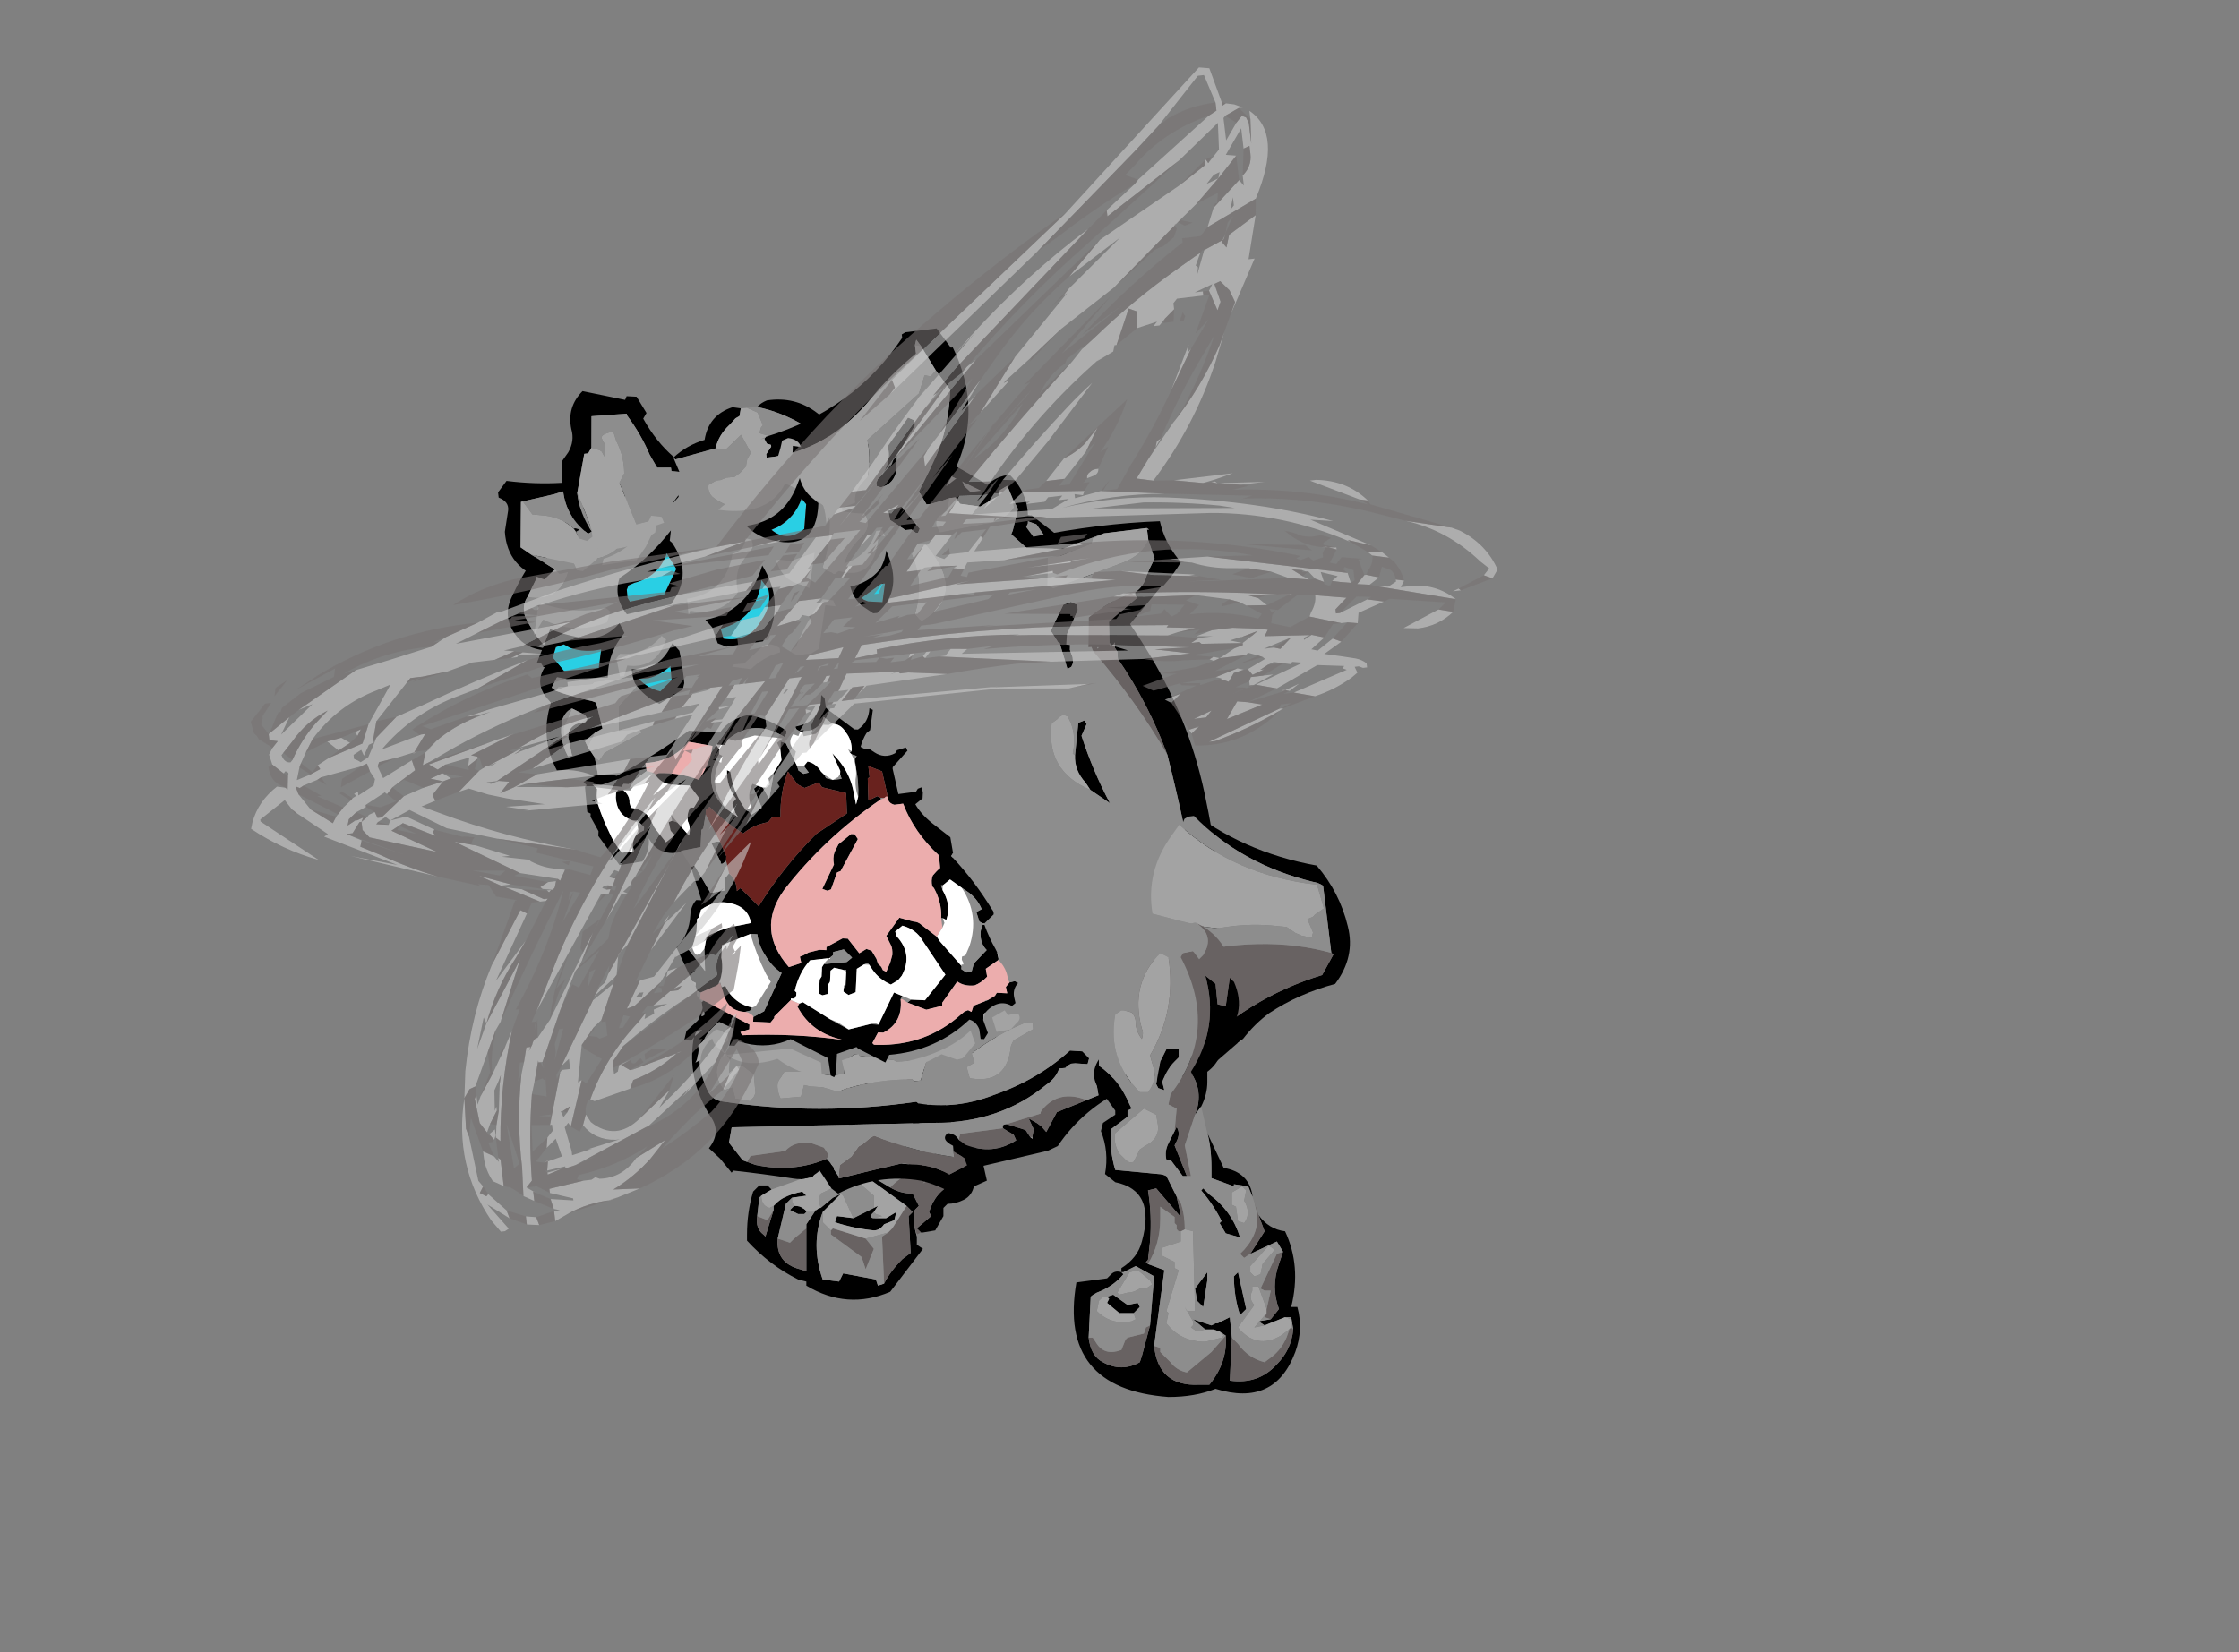 <?xml version="1.0" encoding="UTF-8" standalone="no"?>
<svg xmlns:ffdec="https://www.free-decompiler.com/flash" xmlns:xlink="http://www.w3.org/1999/xlink" ffdec:objectType="frame" height="282.75px" width="383.05px" xmlns="http://www.w3.org/2000/svg">
  <rect width="100%" height="100%" fill="#808080" stroke="none"/>
  <g transform="matrix(1.0, 0.0, 0.0, 1.0, 172.1, 228.35)">
    <use ffdec:characterId="144" ffdec:characterName="a_RightLegRun2" height="59.5" transform="matrix(1.0, 0.0, 0.0, 1.0, -44.3, -65.4)" width="46.2" xlink:href="#sprite0"/>
    <use ffdec:characterId="158" ffdec:characterName="a_Body" height="150.15" transform="matrix(0.996, -0.087, 0.08, 0.917, -87.966, -155.719)" width="116.9" xlink:href="#sprite1"/>
    <use ffdec:characterId="156" ffdec:characterName="a_Horns" height="156.1" transform="matrix(0.952, -0.117, 0.103, 0.842, -89.164, -162.655)" width="141.05" xlink:href="#sprite2"/>
    <use ffdec:characterId="142" ffdec:characterName="a_LeftLegRun2" height="81.2" transform="matrix(1.0, 0.0, 0.0, 1.0, 11.35, -70.5)" width="38.85" xlink:href="#sprite3"/>
    <use ffdec:characterId="152" ffdec:characterName="a_Eyes" height="43.4" transform="matrix(0.996, -0.087, 0.087, 0.996, -83.289, -149.374)" width="61.95" xlink:href="#sprite4"/>
    <use ffdec:characterId="150" ffdec:characterName="a_MouthIdle" height="99.05" transform="matrix(0.85, 0.041, -0.037, 0.763, -70.956, -121.774)" width="102.2" xlink:href="#sprite5"/>
    <use ffdec:characterId="121" ffdec:characterName="a_Stunned3" height="183.75" transform="matrix(0.993, -0.118, 0.118, 0.993, -142.15, -196.0)" width="217.0" xlink:href="#sprite6"/>
  </g>
  <defs>
    <g id="sprite0" transform="matrix(1.0, 0.0, 0.0, 1.0, -0.7, -0.35)">
      <use ffdec:characterId="143" height="8.5" transform="matrix(7.0, 0.0, 0.0, 7.0, 0.7, 0.35)" width="6.6" xlink:href="#shape0"/>
    </g>
    <g id="shape0" transform="matrix(1.0, 0.0, 0.0, 1.0, -0.1, -0.05)">
      <path d="M4.25 3.55 L4.15 3.35 3.95 3.55 Q4.35 2.7 5.2 2.45 L5.45 2.35 5.35 2.15 Q5.6 2.2 5.85 2.1 6.05 1.95 6.15 1.7 L6.0 1.7 5.8 1.65 5.65 1.6 Q6.1 1.55 6.4 1.15 6.55 0.9 6.45 0.55 L6.35 0.3 6.65 0.55 6.7 1.2 6.15 2.2 5.55 2.55 Q5.05 2.85 4.45 3.1 L4.5 3.8 4.9 3.6 5.1 4.25 5.25 4.7 5.45 4.6 5.7 4.8 5.6 4.95 5.7 5.4 Q5.7 5.55 5.65 5.75 5.6 6.0 5.4 6.1 5.2 6.2 5.0 6.2 L4.9 6.3 4.9 6.5 4.7 6.85 4.4 6.9 4.35 6.9 4.25 6.8 4.6 6.5 4.55 6.4 Q4.7 5.9 5.15 5.7 L5.45 5.6 5.35 4.95 Q5.2 5.05 5.0 5.1 L4.65 5.05 4.6 5.0 4.9 4.9 5.0 4.9 4.75 4.25 4.7 3.95 4.5 4.1 4.4 4.15 4.4 4.2 4.15 4.3 4.15 4.2 4.35 4.0 4.25 3.55 M4.7 0.45 L4.6 0.55 Q4.25 0.9 3.8 1.1 L3.55 1.2 2.9 1.5 2.8 1.65 2.65 1.6 2.7 1.5 2.75 1.45 Q2.95 1.3 3.2 1.2 3.95 0.75 4.7 0.45 M2.25 1.65 L2.0 1.65 1.8 1.6 1.65 1.85 1.65 2.2 1.45 2.6 1.6 2.8 Q2.5 2.65 3.0 3.45 L2.9 3.5 2.7 3.45 2.55 3.3 2.55 3.75 Q2.35 2.95 1.5 3.0 L1.45 2.95 1.25 2.6 1.45 2.3 Q1.55 2.05 1.5 1.75 1.65 1.7 1.7 1.55 L1.8 1.45 2.35 1.45 2.4 1.5 2.4 1.55 2.25 1.65 M2.05 2.5 L2.25 2.45 2.45 2.35 Q2.7 2.2 2.9 2.1 L2.95 2.1 2.95 2.4 3.15 2.55 3.15 3.7 3.05 3.55 2.9 2.95 2.25 2.55 2.15 2.6 2.05 2.5 M2.75 4.0 L2.85 4.05 2.75 4.25 2.6 4.4 2.6 4.0 2.75 4.0 M3.1 5.6 L3.1 5.5 3.6 5.8 Q3.85 5.95 4.15 5.95 L4.3 6.25 4.2 6.35 Q4.15 6.6 4.2 6.8 L4.25 7.0 4.25 7.2 4.4 7.3 3.6 8.35 Q2.55 8.8 1.55 8.2 L1.55 8.1 1.35 8.05 Q0.65 7.7 0.1 7.1 0.1 7.05 0.1 6.95 0.1 6.4 0.25 5.9 L0.4 5.75 0.6 5.75 0.7 5.85 0.45 6.0 0.4 6.05 0.35 6.5 Q0.3 6.8 0.5 6.95 L0.55 7.0 0.75 6.35 0.75 6.25 0.8 6.2 Q0.9 6.1 1.0 6.05 1.2 5.95 1.45 5.9 L1.55 6.0 1.2 6.05 1.05 6.2 0.85 7.05 Q0.8 7.65 1.4 7.8 L1.55 7.85 1.55 6.8 1.55 6.7 1.75 6.4 Q1.75 6.35 1.8 6.35 1.85 6.3 1.9 6.3 L2.2 6.05 2.4 5.95 1.95 6.4 Q1.65 7.2 1.95 8.05 L2.35 8.1 2.45 7.9 3.25 8.05 3.3 8.2 3.45 8.15 Q3.6 7.85 3.9 7.55 L4.1 7.4 4.05 6.5 4.15 6.4 4.0 6.25 3.1 5.6 M3.9 5.55 L3.85 5.45 4.0 5.4 4.05 5.3 4.05 5.2 Q4.05 4.7 3.6 4.5 L3.6 4.4 4.15 4.65 4.4 4.65 4.3 5.0 4.45 5.2 4.35 5.3 Q4.35 5.4 4.25 5.5 L3.9 5.55 M2.6 4.55 L2.45 4.9 2.55 4.95 2.55 5.0 Q2.2 5.2 1.8 5.4 L1.7 5.55 1.4 5.6 Q1.5 5.45 1.65 5.4 2.3 5.15 2.6 4.55 M1.25 6.25 Q1.4 6.25 1.45 6.3 1.55 6.35 1.55 6.4 L1.5 6.45 1.35 6.45 1.15 6.35 1.25 6.25 M3.2 6.3 L3.3 6.25 3.2 6.4 3.15 6.45 Q3.1 6.55 3.2 6.55 L3.5 6.55 3.75 6.4 3.7 6.6 3.45 6.7 Q3.35 6.85 3.2 6.85 2.7 6.8 2.25 6.65 L2.3 6.5 2.7 6.55 3.2 6.3" fill="#000000" fill-rule="evenodd" stroke="none"/>
      <path d="M6.35 0.3 L6.45 0.55 Q6.55 0.9 6.4 1.15 6.1 1.55 5.65 1.6 L5.8 1.65 6.0 1.7 6.15 1.7 Q6.05 1.95 5.85 2.1 5.6 2.2 5.35 2.15 L5.45 2.35 5.2 2.45 Q4.35 2.7 3.95 3.55 L4.15 3.35 4.25 3.55 4.05 3.45 4.0 3.55 3.9 3.55 Q4.1 3.05 3.95 2.65 L3.75 2.65 3.45 3.1 3.4 3.05 Q3.55 2.4 3.1 1.95 L2.8 1.9 2.85 1.75 3.45 1.6 3.7 1.75 3.85 1.85 4.0 1.8 4.1 1.65 Q4.1 1.5 3.95 1.3 L3.8 1.1 Q4.25 0.9 4.6 0.55 L4.7 0.45 4.9 0.3 Q5.6 -0.2 6.35 0.3 M4.75 4.25 L5.0 4.9 4.9 4.9 4.6 5.0 Q4.55 5.05 4.55 4.95 4.6 4.85 4.65 4.8 L4.75 4.25 M4.65 5.05 L5.0 5.1 Q5.2 5.05 5.35 4.95 L5.45 5.6 5.15 5.7 Q4.7 5.9 4.55 6.4 L4.6 6.5 4.25 6.8 4.35 6.9 4.25 6.95 4.2 6.8 Q4.15 6.6 4.2 6.35 L4.3 6.25 4.15 5.95 Q3.85 5.95 3.6 5.8 L3.65 5.75 Q3.75 5.65 3.9 5.55 L4.25 5.5 Q4.35 5.4 4.35 5.3 L4.65 5.05 M2.05 2.5 L2.15 2.6 2.25 2.55 2.9 2.95 3.05 3.55 2.9 3.5 3.0 3.45 Q2.5 2.65 1.6 2.8 L2.05 2.5 M2.7 3.45 L2.75 4.0 2.6 4.0 2.55 3.75 2.55 3.3 2.7 3.45 M2.75 4.25 L2.6 4.8 2.55 4.95 2.45 4.9 2.6 4.55 2.6 4.4 2.75 4.25 M4.0 5.4 L3.95 4.95 3.85 4.85 Q3.4 4.55 3.6 4.4 L3.6 4.5 Q4.05 4.7 4.05 5.2 L4.05 5.3 4.0 5.4 M2.15 6.85 L2.2 6.8 3.0 7.05 3.2 7.3 3.0 7.8 2.9 7.5 2.15 6.95 2.15 6.85 M3.55 6.9 L3.65 6.8 4.0 6.25 4.15 6.4 4.05 6.5 4.1 7.4 3.9 7.55 Q3.6 7.85 3.45 8.15 L3.4 7.0 3.55 6.9 M0.35 6.5 L0.6 6.6 0.75 6.35 0.55 7.0 0.5 6.95 Q0.3 6.8 0.35 6.5 M0.85 7.05 L1.15 7.15 1.25 7.05 1.55 6.8 1.55 7.85 1.4 7.8 Q0.8 7.65 0.85 7.05 M5.15 5.2 L4.8 5.25 4.4 5.7 5.15 5.2" fill="#686262" fill-rule="evenodd" stroke="none"/>
      <path d="M2.4 1.55 L2.4 1.5 2.4 1.55" fill="#000099" fill-rule="evenodd" stroke="none"/>
      <path d="M4.4 4.2 L4.4 4.15 4.5 4.1 4.6 4.2 4.45 4.55 4.3 4.55 4.25 4.35 4.4 4.2 M3.7 1.75 L3.45 1.6 2.85 1.75 2.1 2.15 2.05 2.25 1.85 2.35 1.7 2.3 1.75 2.15 1.85 2.1 1.75 1.8 2.0 1.65 2.25 1.65 2.35 1.65 2.7 1.5 2.65 1.6 2.8 1.65 2.9 1.5 3.55 1.2 4.0 1.4 4.0 1.55 3.7 1.75 M2.6 4.8 Q2.8 4.35 3.15 3.9 L3.2 3.9 3.5 4.05 3.55 4.3 3.35 4.4 Q3.4 4.6 3.55 4.75 3.75 5.05 3.55 5.3 L3.1 5.2 3.05 5.35 2.95 5.35 3.1 5.6 4.0 6.25 3.65 6.8 3.55 6.9 3.0 7.05 2.2 6.8 2.15 6.85 1.95 6.65 1.95 6.4 2.4 5.95 2.45 6.0 2.7 6.55 2.3 6.5 2.25 6.65 Q2.7 6.8 3.2 6.85 3.35 6.85 3.45 6.7 L3.7 6.6 3.75 6.4 3.5 6.55 3.2 6.55 3.4 6.5 3.25 6.45 3.2 6.4 3.3 6.25 3.2 6.3 3.2 6.0 2.85 5.7 2.7 5.5 Q2.35 5.75 1.9 5.95 L1.85 6.1 1.9 6.3 Q1.85 6.3 1.8 6.35 1.75 6.35 1.75 6.4 L1.55 6.4 Q1.55 6.35 1.45 6.3 1.4 6.25 1.25 6.25 L1.2 6.15 1.2 6.05 1.55 6.0 1.45 5.9 Q1.2 5.95 1.0 6.05 0.9 6.1 0.8 6.2 L0.75 6.25 0.65 6.3 Q0.45 6.25 0.45 6.0 L0.7 5.85 1.4 5.6 1.7 5.55 1.8 5.4 Q2.2 5.2 2.55 5.0 L2.55 4.95 2.6 4.8" fill="#a3a3a3" fill-rule="evenodd" stroke="none"/>
      <path d="M4.25 3.55 L4.35 4.0 4.15 4.2 4.15 4.3 4.4 4.2 4.25 4.35 4.3 4.55 4.45 4.55 4.6 4.2 4.5 4.1 4.7 3.95 4.75 4.25 4.65 4.8 Q4.6 4.85 4.55 4.95 4.55 5.05 4.6 5.0 L4.65 5.05 4.35 5.3 4.45 5.2 4.3 5.0 4.4 4.65 4.15 4.65 3.6 4.4 Q3.4 4.55 3.85 4.85 L3.95 4.95 4.0 5.4 3.85 5.45 3.9 5.55 Q3.75 5.65 3.65 5.75 L3.6 5.8 3.1 5.5 3.1 5.6 2.95 5.35 3.05 5.35 3.1 5.2 3.55 5.3 Q3.75 5.05 3.55 4.75 3.4 4.6 3.35 4.4 L3.55 4.3 3.5 4.05 3.2 3.9 3.15 3.9 Q2.8 4.35 2.6 4.8 L2.75 4.25 2.85 4.05 2.75 4.0 2.7 3.45 2.9 3.5 3.05 3.55 3.15 3.7 3.15 2.55 2.95 2.4 2.95 2.1 2.9 2.1 Q2.7 2.2 2.45 2.35 L2.25 2.45 2.05 2.5 1.6 2.8 1.45 2.6 1.65 2.2 1.65 1.85 1.8 1.6 2.0 1.65 1.75 1.8 1.85 2.1 1.75 2.15 1.7 2.3 1.85 2.35 2.05 2.25 2.1 2.15 2.85 1.75 2.8 1.9 3.1 1.95 Q3.55 2.4 3.4 3.05 L3.45 3.1 3.75 2.65 3.95 2.65 Q4.1 3.05 3.9 3.55 L4.0 3.55 4.05 3.45 4.25 3.55 M3.8 1.1 L3.95 1.3 Q4.1 1.5 4.1 1.65 L4.0 1.8 3.85 1.85 3.7 1.75 4.0 1.55 4.0 1.4 3.55 1.2 3.8 1.1 M2.7 1.5 L2.35 1.65 2.25 1.65 2.4 1.55 2.75 1.45 2.7 1.5 M0.45 6.0 Q0.45 6.25 0.65 6.3 L0.75 6.25 0.75 6.35 0.6 6.6 0.35 6.5 0.4 6.05 0.45 6.0 M1.2 6.05 L1.2 6.15 1.25 6.25 1.15 6.35 1.35 6.45 1.5 6.45 1.55 6.4 1.75 6.4 1.55 6.7 1.55 6.8 1.25 7.05 1.15 7.15 0.85 7.05 1.05 6.2 1.2 6.05 M1.9 6.3 L1.85 6.1 1.9 5.95 Q2.35 5.75 2.7 5.5 L2.85 5.7 3.2 6.0 3.2 6.3 2.7 6.55 2.45 6.0 2.4 5.95 2.2 6.05 1.9 6.3 M3.2 6.4 L3.25 6.45 3.4 6.5 3.2 6.55 Q3.1 6.55 3.15 6.45 L3.2 6.4 M1.95 6.4 L1.95 6.65 2.15 6.85 2.15 6.95 2.9 7.5 3.0 7.8 3.2 7.3 3.0 7.05 3.55 6.9 3.4 7.0 3.45 8.15 3.3 8.2 3.25 8.05 2.45 7.9 2.35 8.1 1.95 8.05 Q1.65 7.2 1.95 6.4 M4.25 7.0 L4.2 6.8 4.25 6.95 4.25 7.0 M5.15 5.2 L4.4 5.7 4.8 5.25 5.15 5.2" fill="#8d8d8d" fill-rule="evenodd" stroke="none"/>
    </g>
    <g id="sprite1" transform="matrix(1.0, 0.0, 0.0, 1.0, -2.1, -16.1)">
      <use ffdec:characterId="157" height="21.45" transform="matrix(7.0, 0.0, 0.0, 7.0, 2.1, 16.1)" width="16.7" xlink:href="#shape1"/>
    </g>
    <g id="shape1" transform="matrix(1.0, 0.0, 0.0, 1.0, -0.3, -2.3)">
      <path d="M12.4 5.4 L9.95 3.8 9.65 3.9 9.4 4.2 9.4 4.5 9.35 4.55 9.25 4.55 9.25 4.3 9.25 4.05 9.05 3.8 Q8.65 3.45 8.15 3.25 L7.9 3.05 Q7.4 2.65 6.8 2.45 6.9 2.35 7.05 2.3 7.75 2.25 8.25 2.75 8.75 3.25 9.4 3.7 L9.85 3.45 10.2 3.65 Q11.55 4.4 12.65 5.4 L12.7 5.45 Q12.7 5.55 12.65 5.55 L12.4 5.4 M5.7 3.45 L4.7 3.65 4.65 3.6 Q5.0 3.3 5.45 3.2 5.6 2.55 6.2 2.4 L6.4 2.45 6.35 2.65 6.25 2.7 6.1 2.85 Q5.8 3.1 5.7 3.45 M4.3 3.95 Q4.5 4.1 4.6 4.3 4.7 4.45 4.7 4.65 L4.55 4.8 4.4 4.4 4.25 4.15 3.85 4.2 3.75 4.2 Q2.7 5.2 1.4 5.9 L1.15 6.35 1.05 6.4 1.05 6.5 0.8 6.95 Q0.65 7.15 0.7 7.45 0.95 8.2 1.55 8.8 L1.2 9.4 1.3 9.5 Q1.7 9.7 2.15 9.85 L2.25 9.9 2.35 10.6 2.15 10.7 1.95 10.85 1.9 10.9 1.95 11.05 2.1 11.35 2.15 11.9 Q1.7 11.6 1.15 11.6 0.8 10.7 1.15 9.8 L1.05 9.65 Q0.75 9.15 1.2 8.7 L1.1 8.4 Q0.65 8.3 0.45 7.95 0.15 7.45 0.4 6.95 1.5 4.8 3.9 3.9 L4.25 3.95 4.3 3.95 M4.85 17.25 L4.95 17.45 4.8 18.0 5.0 17.9 5.15 18.0 4.9 18.45 Q3.65 19.0 4.15 20.45 4.25 20.7 4.5 20.75 6.8 21.35 9.2 21.2 L9.25 21.25 Q10.15 21.5 11.1 21.2 12.2 20.9 13.05 20.2 L13.35 20.25 13.5 20.45 13.45 20.6 13.15 20.55 13.05 20.55 12.95 20.6 12.9 20.65 12.75 20.65 Q12.65 20.9 12.4 21.05 11.2 21.95 9.6 21.8 L4.65 21.45 4.55 21.85 4.85 22.35 4.95 22.4 5.15 22.5 Q6.05 22.8 6.9 22.5 L7.05 22.75 7.05 22.8 7.15 23.0 7.15 23.05 7.75 22.95 8.7 22.8 8.95 22.85 Q9.45 22.9 9.85 23.2 L10.3 23.0 10.25 22.8 10.0 22.6 10.0 22.45 Q9.7 22.25 9.9 22.1 10.1 22.15 10.15 22.3 L10.3 22.45 Q10.95 22.8 11.55 22.45 L11.5 22.3 11.25 22.1 11.25 22.05 Q11.25 22.0 11.35 22.0 L11.8 22.2 11.9 22.4 11.95 22.45 11.95 22.4 12.0 22.2 11.9 21.9 12.1 22.05 12.2 22.15 12.3 22.3 12.6 21.8 13.35 21.55 13.65 21.45 13.6 20.8 13.7 20.8 13.9 21.05 Q15.2 20.85 15.75 19.6 16.15 18.75 15.55 18.1 L15.6 18.1 15.8 18.2 16.0 18.4 16.1 18.4 16.6 17.9 Q16.55 17.25 16.5 16.6 16.35 14.6 16.05 12.6 15.7 11.2 15.05 9.95 L15.05 9.75 15.0 9.65 15.05 9.1 14.85 8.65 14.3 7.7 14.2 7.55 13.75 6.95 13.35 6.2 Q13.15 6.1 12.95 6.0 L12.8 5.85 13.25 5.95 13.75 6.45 Q15.0 8.05 15.85 9.95 16.7 11.85 16.9 13.95 17.15 16.15 16.8 18.2 L16.75 18.2 16.7 18.2 16.7 18.25 16.35 18.75 15.8 19.85 15.6 20.2 Q15.1 20.95 14.3 21.3 L14.4 21.3 Q13.25 21.75 12.55 22.7 L12.3 22.8 10.7 23.05 10.75 23.45 9.95 23.75 Q9.55 23.45 9.15 23.3 8.1 23.0 7.1 23.45 L6.95 23.3 6.7 22.8 Q6.4 23.05 6.05 22.95 5.3 22.75 4.6 22.6 L4.55 22.65 4.3 22.25 4.05 21.95 Q4.4 21.55 4.15 21.1 3.25 19.2 4.85 17.25 M14.2 8.45 Q13.95 9.0 13.9 9.6 L13.95 9.8 13.95 9.95 13.9 10.05 13.8 10.1 13.6 9.05 13.7 9.0 13.7 8.75 14.15 8.4 14.2 8.45 M13.8 12.4 L13.95 11.55 14.1 11.5 14.15 11.6 14.0 11.9 Q14.2 12.85 14.55 13.75 L14.1 13.35 14.0 13.15 Q13.75 12.8 13.8 12.4 M9.55 5.0 L9.65 4.95 9.9 5.1 10.5 6.05 10.45 6.15 10.4 6.15 10.3 6.05 10.15 6.05 9.8 5.75 9.75 5.35 9.7 5.3 Q9.55 5.2 9.55 5.0 M2.0 10.3 L1.95 10.2 1.65 10.0 Q1.5 10.05 1.4 10.25 1.25 10.75 1.45 11.25 L1.55 11.25 1.5 10.75 Q1.5 10.6 1.6 10.5 1.7 10.4 1.85 10.4 L1.95 10.4 2.0 10.3" fill="#000000" fill-rule="evenodd" stroke="none"/>
      <path d="M12.65 5.55 L12.75 5.65 12.5 5.75 12.45 5.8 Q11.8 5.75 11.15 5.95 10.95 5.85 11.0 5.65 11.0 5.55 11.1 5.45 11.2 5.4 11.3 5.3 L11.3 5.1 Q11.85 5.3 12.4 5.4 L12.65 5.55 M9.25 4.3 L9.0 4.7 8.95 4.95 Q8.95 5.05 9.0 5.2 L9.05 5.4 9.15 5.45 Q9.4 5.85 9.05 6.15 8.7 6.45 8.55 6.9 L8.35 7.05 8.3 7.05 8.25 7.0 8.15 6.95 8.05 6.85 Q8.65 5.3 7.95 3.8 L7.8 3.7 7.55 3.7 7.5 3.75 7.45 3.75 7.3 3.85 Q7.35 4.25 7.1 4.55 L6.65 5.05 Q6.05 5.2 5.6 4.8 5.4 4.65 5.45 4.4 L5.65 4.3 5.75 4.3 5.9 4.25 6.1 4.25 6.25 4.15 6.4 4.0 6.45 3.8 6.55 3.65 6.35 3.15 5.95 3.5 5.7 3.45 Q5.8 3.1 6.1 2.85 L6.25 2.7 6.35 2.65 6.4 2.45 6.55 2.45 6.8 2.6 6.9 2.95 6.85 3.0 6.8 3.15 Q7.45 3.45 8.15 3.25 8.65 3.45 9.05 3.8 L9.25 4.05 9.25 4.3 M3.85 4.2 Q3.8 4.5 3.55 4.65 L3.4 4.7 3.45 4.95 3.4 5.1 Q3.35 6.15 2.25 6.1 L2.05 6.2 1.9 6.2 Q1.65 7.2 0.8 6.95 L1.05 6.5 1.1 6.45 1.15 6.35 1.4 5.9 Q2.7 5.2 3.75 4.2 L3.85 4.2 M1.3 9.5 L1.35 9.4 2.2 9.4 2.25 9.35 3.35 9.3 3.3 9.5 3.25 9.6 2.8 10.05 2.75 10.7 3.25 10.7 3.3 10.8 2.35 11.25 2.2 11.45 2.1 11.35 1.95 11.05 2.15 10.7 2.35 10.6 2.25 9.9 2.15 9.85 Q1.7 9.7 1.3 9.5 M14.25 7.65 L13.75 7.9 13.6 7.8 13.65 7.0 13.75 6.95 14.2 7.55 14.25 7.65 M13.8 12.4 Q13.75 12.8 14.0 13.15 L14.1 13.35 Q13.05 12.75 13.3 11.5 L13.45 11.4 13.5 11.35 13.6 11.3 13.7 11.35 Q13.9 11.8 13.75 12.35 L13.8 12.4 M10.4 6.45 L10.6 6.45 Q11.55 7.9 10.35 8.5 L10.3 8.45 10.2 8.3 Q10.5 7.5 10.25 6.7 L10.4 6.45 M1.65 10.0 L1.95 10.2 2.0 10.3 1.85 10.4 Q1.7 10.4 1.6 10.5 1.5 10.6 1.5 10.75 L1.4 10.7 1.4 10.5 1.65 10.0 M7.4 7.75 L7.4 7.75 M4.9 19.85 L5.05 19.85 5.3 20.1 5.3 20.6 5.25 20.7 5.15 20.8 4.8 20.7 4.75 20.4 4.55 20.45 Q4.4 20.25 4.4 19.95 4.45 19.65 4.65 19.45 L4.75 19.65 4.7 20.0 4.9 19.85 M4.6 18.9 L4.75 18.95 4.75 19.15 4.55 19.3 4.45 19.25 4.45 19.15 Q4.45 19.0 4.6 18.9 M10.7 20.3 L10.65 20.05 Q11.3 19.6 12.05 19.35 L12.2 19.4 12.2 19.55 11.7 19.8 Q11.6 19.95 11.6 20.05 11.4 20.95 10.55 20.7 L10.5 20.4 10.7 20.3 M6.55 20.15 L7.15 20.3 7.5 20.3 7.55 19.95 7.8 19.8 7.9 19.8 7.9 19.85 8.75 20.05 8.8 20.1 9.55 20.1 9.35 20.65 9.2 20.65 9.15 20.6 Q8.2 20.5 7.3 20.75 L6.95 20.6 6.65 20.55 6.5 20.5 6.4 20.8 5.9 20.8 Q5.85 20.65 5.85 20.5 5.85 20.35 5.95 20.25 L6.05 20.1 6.55 20.15" fill="#a3a3a3" fill-rule="evenodd" stroke="none"/>
      <path d="M4.95 22.4 L5.05 22.25 5.9 22.2 Q6.15 21.95 6.55 22.05 L6.85 22.2 6.95 22.4 6.9 22.5 Q6.05 22.8 5.15 22.5 L4.95 22.4 M7.15 23.0 L7.2 22.7 7.5 22.5 7.7 22.25 7.8 22.2 8.0 22.05 8.1 22.0 Q9.0 22.5 10.0 22.75 L10.0 22.6 10.25 22.8 10.3 23.0 9.85 23.2 Q9.45 22.9 8.95 22.85 L8.75 22.8 8.7 22.8 7.75 22.95 7.15 23.05 7.15 23.0 M10.15 22.3 L10.2 22.15 11.25 22.1 11.5 22.3 11.55 22.45 Q10.95 22.8 10.3 22.45 L10.15 22.3 M11.35 22.0 L12.2 21.8 Q12.2 21.75 12.25 21.7 12.7 21.2 13.35 21.55 L12.6 21.8 12.3 22.3 12.2 22.15 12.1 22.05 11.9 21.9 12.0 22.2 11.95 22.4 11.9 22.4 11.8 22.2 11.35 22.0 M16.05 12.6 Q15.4 11.1 14.5 9.75 14.4 9.6 14.45 9.45 L14.55 8.85 14.85 8.65 15.05 9.1 15.0 9.65 15.05 9.75 15.05 9.95 Q15.7 11.2 16.05 12.6" fill="#686262" fill-rule="evenodd" stroke="none"/>
      <path d="M12.4 5.4 Q11.85 5.3 11.3 5.1 L11.3 5.3 Q11.2 5.4 11.1 5.45 11.0 5.55 11.0 5.65 10.95 5.85 11.15 5.95 11.8 5.75 12.45 5.8 L12.5 5.75 12.75 5.65 12.65 5.55 Q12.7 5.55 12.7 5.45 L12.65 5.4 13.25 5.95 12.8 5.85 12.95 6.0 Q13.15 6.1 13.35 6.2 L13.75 6.95 13.65 7.0 13.6 7.8 13.75 7.9 14.25 7.65 14.3 7.7 14.85 8.65 14.55 8.85 14.45 9.45 Q14.4 9.6 14.5 9.75 15.4 11.1 16.05 12.6 16.35 14.6 16.5 16.6 16.55 17.25 16.6 17.9 L16.1 18.4 16.0 18.4 15.8 18.2 15.6 18.1 15.55 18.1 Q16.15 18.75 15.75 19.6 15.2 20.85 13.9 21.05 L13.7 20.8 13.6 20.8 13.65 21.45 13.35 21.55 Q12.7 21.2 12.25 21.7 12.2 21.75 12.2 21.8 L11.35 22.0 Q11.25 22.0 11.25 22.05 L11.25 22.1 10.2 22.15 10.15 22.3 Q10.1 22.15 9.9 22.1 9.7 22.25 10.0 22.45 L10.0 22.6 10.0 22.75 Q9.0 22.5 8.1 22.0 L8.0 22.05 7.8 22.2 7.7 22.25 7.5 22.5 7.2 22.7 7.15 23.0 7.05 22.8 7.05 22.75 6.9 22.5 6.95 22.4 6.85 22.2 6.55 22.05 Q6.15 21.95 5.9 22.2 L5.05 22.25 4.95 22.4 4.85 22.35 4.55 21.85 4.65 21.45 9.6 21.8 Q11.2 21.95 12.4 21.05 12.65 20.9 12.75 20.65 L12.9 20.65 12.95 20.6 13.05 20.55 13.15 20.55 13.45 20.6 13.5 20.45 13.35 20.25 13.05 20.2 Q12.2 20.9 11.1 21.2 10.15 21.5 9.25 21.25 L9.2 21.2 Q6.8 21.35 4.5 20.75 4.25 20.7 4.15 20.45 3.65 19.0 4.9 18.45 L5.15 18.0 5.0 17.9 4.8 18.0 4.95 17.45 4.85 17.25 Q6.0 15.75 5.35 13.95 4.6 11.75 2.15 11.9 L2.1 11.35 2.2 11.45 2.35 11.25 3.3 10.8 3.25 10.7 2.75 10.7 2.8 10.05 3.25 9.6 3.3 9.5 3.35 9.3 2.25 9.35 2.2 9.4 1.35 9.4 1.3 9.5 1.2 9.4 1.55 8.8 Q0.95 8.2 0.7 7.45 0.65 7.15 0.8 6.95 1.65 7.2 1.9 6.2 L2.05 6.2 2.25 6.1 Q3.35 6.15 3.4 5.1 L3.45 4.95 3.4 4.7 3.55 4.65 Q3.8 4.5 3.85 4.2 L4.25 4.15 4.4 4.4 4.55 4.8 4.7 4.65 Q4.7 4.45 4.6 4.3 4.5 4.1 4.3 3.95 L4.65 3.6 4.7 3.65 5.7 3.45 5.95 3.5 6.35 3.15 6.55 3.65 6.45 3.8 6.4 4.0 6.25 4.15 6.1 4.25 5.9 4.25 5.75 4.3 5.65 4.3 5.45 4.4 Q5.4 4.65 5.6 4.8 6.05 5.2 6.65 5.05 L7.1 4.55 Q7.35 4.25 7.3 3.85 L7.45 3.75 7.5 3.75 7.55 3.7 7.8 3.7 7.95 3.8 Q8.65 5.3 8.05 6.85 L8.15 6.95 8.25 7.0 8.3 7.05 8.35 7.05 8.55 6.9 Q8.7 6.45 9.05 6.15 9.4 5.85 9.15 5.45 L9.05 5.4 9.0 5.2 Q8.95 5.05 8.95 4.95 L9.0 4.7 9.25 4.3 9.25 4.55 9.35 4.55 9.4 4.5 9.4 4.2 9.65 3.9 9.95 3.8 12.4 5.4 M14.2 8.45 L14.15 8.4 13.7 8.75 13.7 9.0 13.6 9.05 13.8 10.1 13.9 10.05 13.95 9.95 13.95 9.8 13.9 9.6 Q13.95 9.0 14.2 8.45 M14.1 13.35 L14.55 13.75 Q14.2 12.85 14.0 11.9 L14.15 11.6 14.1 11.5 13.95 11.55 13.8 12.4 13.75 12.35 Q13.9 11.8 13.7 11.35 L13.6 11.3 13.5 11.35 13.45 11.4 13.3 11.5 Q13.05 12.75 14.1 13.35 M8.15 3.25 Q7.45 3.45 6.8 3.15 L6.85 3.0 6.9 2.95 6.8 2.6 6.55 2.45 6.8 2.45 Q7.4 2.65 7.9 3.05 L8.15 3.25 M9.55 5.0 Q9.55 5.2 9.7 5.3 L9.75 5.35 9.8 5.75 10.15 6.05 10.3 6.05 10.4 6.15 10.45 6.15 10.5 6.05 9.9 5.1 9.65 4.95 9.55 5.0 M10.4 6.45 L10.25 6.7 Q10.5 7.5 10.2 8.3 L10.3 8.45 10.35 8.5 Q11.55 7.9 10.6 6.45 L10.4 6.45 M1.05 6.5 L1.05 6.4 1.15 6.35 1.1 6.45 1.05 6.5 M2.0 10.3 L1.95 10.4 1.85 10.4 2.0 10.3 M1.5 10.75 L1.55 11.25 1.45 11.25 Q1.25 10.75 1.4 10.25 1.5 10.05 1.65 10.0 L1.4 10.5 1.4 10.7 1.5 10.75 M2.15 10.7 L1.95 11.05 1.9 10.9 1.95 10.85 2.15 10.7 M7.4 7.75 L7.4 7.75 M6.55 20.15 L6.05 20.1 5.95 20.25 Q5.85 20.35 5.85 20.5 5.85 20.65 5.9 20.8 L6.4 20.8 6.5 20.5 6.65 20.55 6.95 20.6 7.3 20.75 Q8.2 20.5 9.15 20.6 L9.2 20.65 9.35 20.65 9.55 20.1 8.8 20.1 8.75 20.05 7.9 19.85 7.9 19.8 7.8 19.8 7.55 19.95 7.5 20.3 7.15 20.3 6.55 20.15 M10.7 20.3 L10.5 20.4 10.55 20.7 Q11.4 20.95 11.6 20.05 11.6 19.95 11.7 19.8 L12.2 19.55 12.2 19.4 12.05 19.35 Q11.3 19.6 10.65 20.05 L10.7 20.3 M4.6 18.9 Q4.45 19.0 4.45 19.15 L4.45 19.25 4.55 19.3 4.75 19.15 4.75 18.95 4.6 18.9 M4.9 19.85 L4.7 20.0 4.75 19.65 4.65 19.45 Q4.45 19.65 4.4 19.95 4.4 20.25 4.55 20.45 L4.75 20.4 4.8 20.7 5.15 20.8 5.25 20.7 5.3 20.6 5.3 20.1 5.05 19.85 4.9 19.85 M14.4 21.3 L14.3 21.3 Q15.1 20.95 15.6 20.2 15.3 20.7 14.85 21.1 L14.8 21.1 14.4 21.3 M16.7 18.25 L16.7 18.2 16.75 18.2 16.7 18.25 M8.7 22.8 L8.75 22.8 8.95 22.85 8.7 22.8 M11.95 22.4 L11.95 22.45 11.9 22.4 11.95 22.4" fill="#8d8d8d" fill-rule="evenodd" stroke="none"/>
    </g>
    <g id="sprite2" transform="matrix(1.0, 0.0, 0.0, 1.0, 0.0, -0.35)">
      <use ffdec:characterId="155" height="22.3" transform="matrix(7.0, 0.0, 0.0, 7.0, 0.0, 0.35)" width="20.15" xlink:href="#shape2"/>
    </g>
    <g id="shape2" transform="matrix(1.0, 0.0, 0.0, 1.0, 0.0, -0.05)">
      <path d="M6.95 2.55 Q9.25 2.1 10.7 0.2 L10.7 0.1 10.8 0.05 11.6 0.05 11.9 0.65 11.95 0.65 Q12.6 2.8 11.35 4.6 L11.65 4.4 11.75 4.45 11.8 4.6 11.8 4.65 11.95 4.85 12.25 4.85 Q12.5 4.55 12.85 4.5 L13.0 4.5 Q13.45 5.15 13.3 5.95 L13.25 6.05 13.4 6.35 Q15.1 6.2 16.65 6.35 16.7 6.95 17.0 7.5 L17.05 7.6 Q16.85 7.9 16.55 8.2 L16.5 8.2 15.05 9.75 15.0 9.65 15.05 9.05 15.85 8.45 15.8 8.4 15.8 8.3 Q16.05 8.15 16.15 7.85 16.25 7.65 16.4 7.4 L16.3 6.85 16.3 6.55 16.35 6.55 16.3 6.5 15.2 6.5 14.1 6.8 13.2 6.65 12.85 6.2 12.9 6.1 13.1 5.5 13.0 5.2 12.9 4.8 12.7 4.9 12.65 5.05 12.15 5.3 11.65 5.15 11.55 4.95 11.4 4.95 11.2 5.0 10.9 5.05 10.8 5.05 10.65 4.65 11.0 4.05 Q11.6 3.05 11.75 1.85 L11.45 1.25 11.15 0.5 11.05 0.3 11.0 0.45 11.0 0.7 Q10.3 1.2 9.75 1.8 8.45 3.2 6.9 3.15 L6.9 3.05 7.05 2.85 7.05 2.8 6.95 2.75 6.9 2.6 6.95 2.55 M13.9 9.55 L13.7 9.45 13.55 9.1 13.95 8.4 14.15 8.35 14.3 8.45 14.3 8.6 13.95 9.25 13.9 9.55 M10.75 2.6 L10.75 2.75 10.2 3.55 10.15 3.95 Q10.05 4.35 9.7 4.4 L9.6 4.35 9.6 4.25 9.65 4.15 Q10.05 3.8 10.0 3.25 L10.6 2.5 10.75 2.6 M1.2 5.6 L0.9 5.85 Q0.0 5.4 0.05 4.35 L0.2 3.75 Q0.25 3.5 0.0 3.35 L0.0 3.2 0.25 2.9 Q0.95 3.1 1.65 3.15 L1.7 2.55 1.9 2.3 Q2.1 2.0 2.05 1.65 2.0 1.0 2.45 0.6 L3.5 1.0 3.55 0.9 3.8 0.95 4.0 1.45 3.9 1.6 Q4.15 2.3 4.55 2.8 L4.55 2.85 4.65 3.25 4.45 3.2 4.45 3.1 4.1 3.05 3.95 2.65 Q3.8 2.05 3.5 1.45 L3.5 1.4 2.6 1.35 2.5 2.25 2.4 2.4 2.3 2.4 2.0 3.5 Q2.0 4.1 2.25 4.65 L2.15 4.7 Q1.65 4.15 1.65 3.4 L1.4 3.45 0.55 3.55 0.4 4.85 0.65 5.1 1.2 5.6 M4.65 3.3 L4.65 3.5 4.65 3.65 4.65 3.5 4.65 3.3 M1.8 4.5 L1.85 4.5 1.95 4.55 1.85 4.6 1.8 4.5 M19.65 19.3 L19.65 17.35 Q19.55 17.25 19.4 17.2 17.65 16.45 16.6 14.9 L16.45 14.65 Q17.7 16.1 19.55 16.75 20.05 17.6 20.15 18.6 20.25 19.5 19.65 20.2 18.7 20.35 17.9 20.8 17.5 21.05 17.15 21.45 L17.0 21.55 15.95 22.35 14.25 22.25 14.25 22.1 15.15 22.0 Q15.6 22.0 15.8 21.75 17.35 20.3 19.35 19.9 L19.7 19.35 19.65 19.3 M16.85 18.2 L16.85 18.2" fill="#000000" fill-rule="evenodd" stroke="none"/>
      <path d="M6.9 2.6 L6.95 2.75 7.05 2.8 7.05 2.85 6.9 3.05 6.9 3.15 Q8.45 3.2 9.75 1.8 10.3 1.2 11.0 0.7 L11.0 0.45 11.15 0.5 11.45 1.25 11.3 1.4 11.15 1.35 10.95 1.85 9.5 3.0 Q9.55 3.5 9.4 4.05 L9.25 4.2 Q9.0 4.45 9.0 4.75 L8.65 4.85 8.65 4.95 8.35 4.9 Q7.8 4.25 7.05 3.8 L6.95 3.6 Q6.65 3.15 6.8 2.6 L6.9 2.6 M11.4 4.95 L11.55 4.95 11.65 5.15 12.15 5.3 12.65 5.05 12.7 4.9 12.9 4.8 13.0 5.2 13.0 5.45 Q12.85 5.65 12.65 5.7 L12.5 5.75 12.45 5.8 11.05 5.9 11.0 5.75 Q10.95 5.6 11.05 5.45 L11.3 5.3 11.4 4.95 M15.2 6.5 L16.3 6.5 16.3 6.55 16.3 6.85 Q16.1 7.25 15.6 7.4 14.7 7.65 13.75 7.9 L13.6 7.8 13.7 7.0 14.0 7.0 14.85 6.75 14.9 6.6 15.2 6.5 M0.65 5.1 L0.4 4.85 0.55 3.55 0.6 3.55 0.8 3.95 1.0 4.0 Q1.5 4.1 1.8 4.5 L1.85 4.6 1.9 4.8 2.1 4.9 2.25 4.8 2.25 4.6 Q2.15 4.05 2.0 3.5 L2.3 2.4 2.4 2.4 2.5 2.25 2.7 2.35 2.75 2.4 2.8 2.55 2.85 2.3 2.85 2.2 2.8 2.05 Q2.75 1.95 2.9 1.9 L3.1 1.85 3.15 2.15 Q3.3 2.6 3.25 3.1 L3.1 3.35 3.4 4.6 3.75 4.55 3.85 4.6 3.9 4.7 3.85 4.9 Q3.6 5.05 3.3 5.15 2.85 5.3 2.35 5.15 L2.3 5.45 1.9 5.75 1.75 5.7 1.7 5.5 0.65 5.1 M16.2 15.1 Q17.45 16.75 19.5 17.3 L19.6 18.0 19.35 18.15 19.3 18.2 19.15 18.25 19.25 18.65 19.2 18.8 18.95 18.7 18.8 18.6 18.6 18.4 18.2 18.3 Q17.55 18.15 16.85 18.2 L16.5 18.1 Q15.9 17.85 15.25 17.55 15.2 16.3 16.0 15.35 L16.2 15.1 M16.85 18.2 L16.85 18.2" fill="#a3a3a3" fill-rule="evenodd" stroke="none"/>
      <path d="M15.8 8.4 L15.85 8.45 15.05 9.05 15.0 9.65 15.05 9.75 14.45 9.7 14.55 8.85 Q15.05 8.5 15.7 8.3 L15.8 8.4 M19.65 19.3 L19.7 19.35 19.35 19.9 Q17.35 20.3 15.8 21.75 15.6 22.0 15.15 22.0 L14.25 22.1 Q14.15 21.95 14.15 21.8 13.9 20.25 15.0 18.9 L15.7 18.85 Q17.95 18.5 19.65 19.3" fill="#686262" fill-rule="evenodd" stroke="none"/>
      <path d="M6.95 2.55 L6.9 2.6 6.8 2.6 6.95 2.55 M11.0 0.45 L11.05 0.3 11.15 0.5 11.0 0.45 M11.45 1.25 L11.75 1.85 Q11.6 3.05 11.0 4.05 L10.65 4.65 10.8 5.05 10.9 5.05 11.2 5.0 11.4 4.95 11.3 5.3 11.05 5.45 Q10.95 5.6 11.0 5.75 L11.05 5.9 12.45 5.8 12.5 5.75 12.65 5.7 Q12.85 5.65 13.0 5.45 L13.0 5.2 13.1 5.5 12.9 6.1 12.85 6.2 13.2 6.65 14.1 6.8 15.2 6.5 14.9 6.6 14.85 6.75 14.0 7.0 13.7 7.0 13.6 7.8 13.75 7.9 Q14.7 7.65 15.6 7.4 16.1 7.25 16.3 6.85 L16.4 7.4 Q16.25 7.65 16.15 7.85 16.05 8.15 15.8 8.3 L15.8 8.4 15.7 8.3 Q15.05 8.5 14.55 8.85 L14.45 9.7 13.9 9.55 13.95 9.25 14.3 8.6 14.3 8.45 14.15 8.35 13.95 8.4 13.55 9.1 13.7 9.45 13.25 9.1 12.75 7.8 12.85 7.4 Q13.05 6.95 12.75 6.55 L12.5 6.65 Q10.95 6.55 10.55 4.85 L10.5 4.95 10.25 5.0 Q9.45 5.25 8.65 4.95 L8.65 4.85 9.0 4.75 Q9.0 4.45 9.25 4.2 L9.4 4.05 Q9.55 3.5 9.5 3.0 L10.95 1.85 11.15 1.35 11.3 1.4 11.45 1.25 M16.3 6.5 L16.35 6.55 16.3 6.55 16.3 6.5 M10.75 2.6 L10.6 2.5 10.0 3.25 Q10.05 3.8 9.65 4.15 L9.6 4.25 9.6 4.35 9.7 4.4 Q10.05 4.35 10.15 3.95 L10.2 3.55 10.75 2.75 10.75 2.6 M1.2 5.6 L0.65 5.1 1.7 5.5 1.75 5.7 1.3 5.75 1.2 5.6 M0.55 3.55 L1.4 3.45 1.65 3.4 Q1.65 4.15 2.15 4.7 L2.25 4.65 Q2.0 4.1 2.0 3.5 2.15 4.05 2.25 4.6 L2.25 4.8 2.1 4.9 1.9 4.8 1.85 4.6 1.95 4.55 1.85 4.5 1.8 4.5 Q1.5 4.1 1.0 4.0 L0.8 3.95 0.6 3.55 0.55 3.55 M2.5 2.25 L2.6 1.35 3.5 1.4 3.5 1.45 Q3.8 2.05 3.95 2.65 L4.1 3.05 4.45 3.1 4.45 3.2 4.65 3.25 4.65 3.3 4.65 3.5 4.65 3.65 4.65 3.8 3.9 4.7 3.85 4.6 3.75 4.55 3.4 4.6 3.1 3.35 3.25 3.1 Q3.3 2.6 3.15 2.15 L3.1 1.85 2.9 1.9 Q2.75 1.95 2.8 2.05 L2.85 2.2 2.85 2.3 2.8 2.55 2.75 2.4 2.7 2.35 2.5 2.25 M16.6 14.9 Q17.65 16.45 19.4 17.2 19.55 17.25 19.65 17.35 L19.65 19.3 Q17.95 18.5 15.7 18.85 L15.0 18.9 Q15.0 18.8 15.0 18.75 L15.25 17.55 Q15.9 17.85 16.5 18.1 L16.85 18.2 Q17.55 18.15 18.2 18.3 L18.6 18.4 18.8 18.6 18.95 18.7 19.2 18.8 19.25 18.65 19.15 18.25 19.3 18.2 19.35 18.15 19.6 18.0 19.5 17.3 Q17.45 16.75 16.2 15.1 L16.3 15.05 16.35 14.95 16.45 14.9 16.6 14.9 M17.0 21.55 L17.15 21.45 17.05 21.55 17.0 21.55" fill="#8d8d8d" fill-rule="evenodd" stroke="none"/>
    </g>
    <g id="sprite3" transform="matrix(1.0, 0.0, 0.0, 1.0, 0.0, -0.35)">
      <use ffdec:characterId="141" height="11.6" transform="matrix(7.0, 0.0, 0.0, 7.0, 0.0, 0.35)" width="5.55" xlink:href="#shape3"/>
    </g>
    <g id="shape3" transform="matrix(1.0, 0.0, 0.0, 1.0, 0.0, -0.05)">
      <path d="M3.0 4.75 Q3.2 4.25 2.95 3.8 L2.9 3.7 Q3.6 2.6 3.25 1.35 L3.5 1.55 3.55 2.05 3.75 2.1 3.85 1.4 3.95 1.5 Q4.3 2.3 3.65 2.9 3.7 3.4 3.3 3.7 L3.3 3.95 Q3.3 4.25 3.15 4.55 L3.0 4.75 M2.5 5.15 L2.55 5.05 Q2.65 5.2 2.55 5.4 L2.5 5.5 2.8 6.25 2.7 6.25 2.4 5.85 2.3 5.85 Q2.25 5.65 2.35 5.45 L2.5 5.15 M0.65 3.4 L0.65 3.55 Q1.15 3.9 1.4 4.5 L1.45 4.6 1.35 4.65 1.35 4.8 0.95 5.1 Q0.9 5.6 1.05 6.1 L2.1 6.2 Q2.2 6.2 2.3 6.25 L2.55 6.75 2.65 7.2 2.65 7.25 2.05 6.55 1.85 6.6 Q1.95 7.2 1.9 7.85 L1.85 8.3 1.8 8.35 1.85 8.4 2.25 8.55 2.0 10.4 Q2.1 11.4 3.1 11.35 L3.35 11.35 Q3.8 10.8 3.75 10.15 L3.6 10.05 3.45 10.0 3.25 10.0 2.95 9.75 3.4 9.9 3.5 9.85 3.55 9.85 3.85 9.7 3.9 10.2 3.85 11.25 Q4.55 11.35 5.0 10.85 5.35 10.5 5.4 10.0 L5.35 9.7 5.2 9.7 4.7 9.9 4.55 9.8 4.85 9.75 5.05 9.5 Q4.85 8.95 5.05 8.4 5.1 8.25 5.15 8.1 L5.0 7.85 4.25 8.2 4.35 8.15 4.7 7.6 4.55 7.2 Q4.8 7.55 5.2 7.6 5.6 8.45 5.35 9.45 L5.5 9.45 Q5.65 10.0 5.45 10.55 4.95 11.9 3.5 11.45 3.0 11.65 2.35 11.65 -0.35 11.45 0.1 8.85 L0.85 8.75 0.95 8.65 Q1.05 8.55 1.2 8.6 L1.2 8.5 Q1.6 8.25 1.7 7.85 2.05 6.6 1.05 6.4 L0.8 6.2 Q0.9 5.65 0.7 5.15 L0.75 4.95 1.05 4.75 1.05 4.65 0.8 4.3 Q0.35 3.85 0.65 3.4 M4.4 6.75 L4.3 6.5 3.95 6.45 3.95 6.5 3.4 6.3 3.4 6.05 Q3.4 5.55 3.3 5.2 L3.7 6.05 Q4.3 6.15 4.4 6.7 L4.4 6.75 M2.6 3.15 L2.6 3.35 2.5 3.45 Q2.3 3.65 2.2 3.95 L2.25 4.15 2.1 4.1 2.05 4.0 2.15 3.45 2.3 3.15 2.6 3.15 M3.15 6.6 L3.2 6.55 3.35 6.7 Q3.9 7.1 4.1 7.75 L3.75 7.65 3.6 7.4 3.65 7.35 Q3.45 6.95 3.15 6.6 M3.95 8.7 L4.05 8.6 4.25 9.5 4.1 9.65 Q3.95 9.2 3.95 8.7 M3.3 8.6 L3.3 8.8 3.2 9.45 3.05 9.3 3.0 9.0 3.3 8.6 M1.9 9.9 L2.0 8.7 1.55 8.45 1.25 8.6 1.2 8.6 1.25 8.65 Q1.0 8.95 0.6 9.1 0.5 9.15 0.45 9.2 L0.4 10.2 Q0.45 10.65 0.75 10.8 1.2 11.05 1.65 10.8 L1.7 10.65 1.9 9.9 M1.5 9.6 L1.15 9.6 0.85 9.35 0.9 9.25 0.85 9.2 1.0 9.15 1.35 9.4 1.6 9.35 1.65 9.45 1.5 9.6" fill="#000000" fill-rule="evenodd" stroke="none"/>
      <path d="M2.15 0.8 L2.35 0.9 Q2.55 2.2 1.9 3.3 L2.0 3.65 Q2.05 3.95 1.85 4.2 L1.65 4.2 Q0.85 3.4 1.05 2.3 L1.2 2.2 Q1.3 2.2 1.45 2.25 1.55 2.35 1.55 2.5 1.55 2.7 1.7 2.9 1.75 2.75 1.7 2.65 1.4 1.55 2.15 0.8 M2.75 7.55 L2.95 7.6 3.0 9.55 2.8 9.55 2.75 9.45 2.95 9.8 2.95 9.9 2.9 9.95 3.05 10.05 3.25 10.0 3.45 10.0 3.6 10.05 3.7 10.15 3.65 10.2 3.25 10.3 Q2.65 10.3 2.3 9.85 L2.35 9.6 2.3 9.55 2.6 8.55 2.5 8.5 2.5 8.35 2.2 8.2 2.2 8.0 2.65 7.85 2.65 7.6 2.75 7.55 M5.3 10.0 L5.1 10.15 Q4.5 10.5 4.05 9.95 L4.45 9.4 Q4.3 9.25 4.4 9.05 L4.4 8.95 4.55 8.95 4.75 9.5 4.75 9.6 4.45 9.95 4.7 9.9 5.2 9.7 5.35 9.75 5.35 9.95 5.3 10.0 M1.75 4.6 L2.05 4.75 2.1 5.05 Q2.1 5.35 1.8 5.5 L1.65 5.6 1.5 5.9 Q1.4 5.95 1.3 5.85 L1.15 5.7 Q1.0 5.45 1.05 5.2 L1.75 4.6 M3.9 6.65 L4.15 6.5 4.25 6.6 4.2 6.85 4.25 6.95 Q4.35 7.2 4.2 7.4 L4.05 7.35 4.0 7.0 3.9 6.95 3.9 6.65 M4.65 8.4 L4.6 8.65 4.45 8.7 4.35 8.6 4.35 8.45 4.8 7.95 4.95 8.05 4.65 8.4 M1.6 8.55 L1.9 8.8 1.95 8.9 1.8 9.0 1.65 9.0 Q1.5 9.1 1.35 9.1 L1.15 9.15 1.1 9.1 1.4 8.6 1.6 8.55 M0.85 9.2 L0.9 9.25 0.85 9.35 1.15 9.6 1.5 9.6 1.55 9.75 1.45 9.8 Q0.95 9.9 0.6 9.55 L0.65 9.3 0.75 9.2 0.85 9.2" fill="#a3a3a3" fill-rule="evenodd" stroke="none"/>
      <path d="M3.95 1.5 L3.85 1.4 3.75 2.1 3.55 2.05 3.5 1.55 3.25 1.35 Q3.6 2.6 2.9 3.7 L2.95 3.8 Q3.2 4.25 3.0 4.75 L2.75 5.5 2.9 6.25 2.8 6.25 2.5 5.5 2.55 5.4 Q2.65 5.2 2.55 5.05 L2.5 5.15 2.55 4.6 2.35 4.5 2.4 4.25 Q3.6 2.7 2.65 0.9 L2.7 0.8 2.95 0.75 3.1 0.95 3.2 0.85 Q3.5 0.35 3.0 0.05 L3.2 0.15 Q3.9 0.6 3.95 1.5 M2.55 6.75 L2.65 6.9 Q2.75 7.2 2.75 7.55 L2.65 7.6 2.6 7.6 2.55 7.55 2.55 7.45 2.5 7.4 2.5 7.25 2.15 7.0 2.15 7.3 Q2.15 7.9 1.85 8.4 L1.8 8.35 1.85 8.3 1.9 7.85 Q1.95 7.2 1.85 6.6 L2.05 6.55 2.65 7.25 2.65 7.2 2.55 6.75 M3.9 10.2 L4.05 10.35 Q4.3 10.7 4.7 10.8 L4.9 10.65 Q5.2 10.4 5.3 10.0 L5.35 9.95 5.4 10.0 Q5.35 10.5 5.0 10.85 4.55 11.35 3.85 11.25 L3.9 10.2 M4.75 9.5 L4.85 9.05 4.7 9.05 4.6 9.0 5.0 8.15 5.15 8.1 Q5.1 8.25 5.05 8.4 4.85 8.95 5.05 9.5 L4.85 9.75 4.7 9.7 4.75 9.6 4.75 9.5 M4.35 8.15 L4.2 8.25 4.1 8.15 4.2 8.05 Q4.6 7.6 4.5 7.1 L4.45 6.9 4.55 7.2 4.7 7.6 4.35 8.15 M3.75 10.15 Q3.8 10.8 3.35 11.35 L3.1 11.35 Q2.1 11.4 2.0 10.4 L2.15 10.45 2.15 10.55 2.4 10.8 Q2.55 11.0 2.8 11.05 L3.4 10.55 3.75 10.15 M1.9 9.9 L1.7 10.65 1.65 10.8 Q1.2 11.05 0.75 10.8 0.45 10.65 0.4 10.2 L0.5 10.2 0.6 10.35 Q0.8 10.65 1.2 10.5 L1.3 10.25 1.35 10.2 1.75 10.1 1.8 9.95 1.9 9.9" fill="#686262" fill-rule="evenodd" stroke="none"/>
      <path d="M3.0 0.05 Q3.5 0.35 3.2 0.85 L3.1 0.95 2.95 0.75 2.7 0.8 2.65 0.9 Q3.6 2.7 2.4 4.25 L2.35 4.5 2.55 4.6 2.5 5.15 2.35 5.45 Q2.25 5.65 2.3 5.85 L2.4 5.85 2.7 6.25 2.8 6.25 2.9 6.25 2.75 5.5 3.0 4.75 3.15 4.55 3.3 5.2 Q3.4 5.55 3.4 6.05 L3.4 6.3 3.95 6.5 3.95 6.45 4.3 6.5 4.4 6.75 4.45 6.9 4.5 7.1 Q4.6 7.6 4.2 8.05 L4.1 8.15 4.2 8.25 4.35 8.15 4.25 8.2 5.0 7.85 5.15 8.1 5.0 8.15 4.6 9.0 4.7 9.05 4.85 9.05 4.75 9.5 4.55 8.95 4.4 8.95 4.4 9.05 Q4.3 9.25 4.45 9.4 L4.05 9.95 Q4.5 10.5 5.1 10.15 L5.3 10.0 Q5.2 10.4 4.9 10.65 L4.7 10.8 Q4.3 10.7 4.05 10.35 L3.9 10.2 3.85 9.7 3.55 9.85 3.5 9.85 3.4 9.9 2.95 9.75 3.25 10.0 3.05 10.05 2.9 9.95 2.95 9.9 2.95 9.8 2.75 9.45 2.8 9.55 3.0 9.55 2.95 7.6 2.75 7.55 Q2.75 7.2 2.65 6.9 L2.55 6.75 2.3 6.25 Q2.2 6.2 2.1 6.2 L1.05 6.1 Q0.9 5.6 0.95 5.1 L1.35 4.8 1.35 4.65 1.45 4.6 1.4 4.5 Q1.15 3.9 0.65 3.55 L0.65 3.4 Q0.65 3.1 0.7 2.8 1.1 0.55 3.0 0.05 M2.15 0.8 Q1.4 1.55 1.7 2.65 1.75 2.75 1.7 2.9 1.55 2.7 1.55 2.5 1.55 2.35 1.45 2.25 1.3 2.2 1.2 2.2 L1.05 2.3 Q0.85 3.4 1.65 4.2 L1.85 4.2 Q2.05 3.95 2.0 3.65 L1.9 3.3 Q2.55 2.2 2.35 0.9 L2.15 0.8 M2.6 3.15 L2.3 3.15 2.15 3.45 2.05 4.0 2.1 4.1 2.25 4.15 2.2 3.95 Q2.3 3.65 2.5 3.45 L2.6 3.35 2.6 3.15 M1.75 4.6 L1.05 5.2 Q1.0 5.45 1.15 5.7 L1.3 5.85 Q1.4 5.95 1.5 5.9 L1.65 5.6 1.8 5.5 Q2.1 5.35 2.1 5.05 L2.05 4.75 1.75 4.6 M1.85 8.4 Q2.15 7.9 2.15 7.3 L2.15 7.0 2.5 7.25 2.5 7.4 2.55 7.45 2.55 7.55 2.6 7.6 2.65 7.6 2.65 7.85 2.2 8.0 2.2 8.2 2.5 8.35 2.5 8.5 2.6 8.55 2.3 9.55 2.35 9.6 2.3 9.85 Q2.65 10.3 3.25 10.3 L3.65 10.2 3.7 10.15 3.6 10.05 3.75 10.15 3.4 10.55 2.8 11.05 Q2.55 11.0 2.4 10.8 L2.15 10.55 2.15 10.45 2.0 10.4 2.25 8.55 1.85 8.4 M3.15 6.6 Q3.45 6.95 3.65 7.35 L3.6 7.4 3.75 7.65 4.1 7.75 Q3.9 7.1 3.35 6.7 L3.2 6.55 3.15 6.6 M3.9 6.65 L3.9 6.95 4.0 7.0 4.05 7.35 4.2 7.4 Q4.35 7.2 4.25 6.95 L4.2 6.85 4.25 6.6 4.15 6.5 3.9 6.65 M4.65 8.4 L4.95 8.05 4.8 7.95 4.35 8.45 4.35 8.6 4.45 8.7 4.6 8.65 4.65 8.4 M3.3 8.6 L3.0 9.0 3.05 9.3 3.2 9.45 3.3 8.8 3.3 8.6 M3.95 8.7 Q3.95 9.2 4.1 9.65 L4.25 9.5 4.05 8.6 3.95 8.7 M5.2 9.7 L5.35 9.7 5.4 10.0 5.35 9.95 5.35 9.75 5.2 9.7 M4.75 9.6 L4.7 9.7 4.85 9.75 4.55 9.8 4.7 9.9 4.45 9.95 4.75 9.6 M0.4 10.2 L0.45 9.2 Q0.5 9.15 0.6 9.1 1.0 8.95 1.25 8.65 L1.2 8.6 1.25 8.6 1.55 8.45 2.0 8.7 1.9 9.9 1.8 9.95 1.75 10.1 1.35 10.2 1.3 10.25 1.2 10.5 Q0.8 10.65 0.6 10.35 L0.5 10.2 0.4 10.2 M1.6 8.55 L1.4 8.6 1.1 9.1 1.15 9.15 1.35 9.1 Q1.5 9.1 1.65 9.0 L1.8 9.0 1.95 8.9 1.9 8.8 1.6 8.55 M0.85 9.2 L0.75 9.2 0.65 9.3 0.6 9.55 Q0.95 9.9 1.45 9.8 L1.55 9.75 1.5 9.6 1.65 9.45 1.6 9.35 1.35 9.4 1.0 9.15 0.85 9.2" fill="#8d8d8d" fill-rule="evenodd" stroke="none"/>
    </g>
    <g id="sprite4" transform="matrix(1.0, 0.0, 0.0, 1.0, -5.6, -22.75)">
      <use ffdec:characterId="151" height="6.2" transform="matrix(7.0, 0.0, 0.0, 7.0, 5.6, 22.75)" width="8.85" xlink:href="#shape4"/>
    </g>
    <g id="shape4" transform="matrix(1.0, 0.0, 0.0, 1.0, -0.8, -3.25)">
      <path d="M7.9 4.55 L8.0 4.2 8.2 4.5 Q8.45 5.0 8.15 5.4 L8.15 5.3 Q8.15 4.85 7.9 4.55 M7.25 3.3 L7.4 3.25 Q7.65 3.3 7.7 3.5 L7.5 3.45 Q7.3 5.25 5.55 4.85 6.0 4.5 6.55 4.5 7.05 4.0 7.25 3.3 M6.3 5.7 Q6.35 5.85 6.2 5.95 L5.95 6.25 Q5.8 6.55 5.85 6.9 5.4 7.45 4.65 7.25 L4.6 7.35 4.6 6.95 Q5.55 6.9 5.8 5.95 6.1 5.9 6.15 5.6 L6.3 5.65 6.3 5.7 M8.25 6.55 L8.3 6.45 Q9.05 6.4 9.35 5.7 L9.5 5.7 9.55 5.85 9.4 5.8 Q9.2 7.0 8.25 6.55 M6.85 6.2 L6.95 6.2 7.2 6.25 7.8 6.1 7.6 6.95 7.4 6.85 Q6.95 6.7 6.85 6.2 M0.95 6.85 L1.05 6.75 Q1.8 7.1 2.6 7.0 L2.7 7.1 2.6 7.35 Q1.8 7.6 1.05 7.15 L0.8 7.5 0.95 6.85 M2.6 5.95 L2.65 5.8 Q3.1 5.7 3.45 5.4 3.75 5.15 3.9 4.85 L4.15 4.9 4.2 5.05 4.0 5.1 3.7 5.6 3.45 5.9 2.6 5.95 M3.9 7.8 L4.0 7.9 Q3.7 8.6 3.0 8.45 L2.9 8.7 2.8 8.7 2.75 8.25 2.85 8.15 Q3.45 8.25 3.9 7.8 M5.55 8.7 L5.6 8.65 5.85 8.65 6.3 8.3 Q6.5 8.15 6.75 8.35 L6.75 8.45 6.55 8.5 Q6.25 8.6 6.0 8.8 L5.55 8.7 M7.95 7.4 L7.7 8.45 7.5 8.55 7.35 8.55 Q7.15 8.6 7.0 8.45 L7.15 8.35 Q7.45 7.75 7.9 7.25 L8.15 7.3 8.2 7.45 7.95 7.4" fill="#a3a3a3" fill-rule="evenodd" stroke="none"/>
      <path d="M7.6 4.75 L7.7 4.9 7.6 5.5 Q7.15 5.8 6.8 5.45 L6.95 5.4 Q7.4 5.2 7.6 4.75 M6.45 6.65 L6.6 6.9 Q6.65 7.3 6.35 7.65 6.0 8.15 5.4 8.0 L5.35 7.75 Q6.25 7.6 6.45 6.65 M9.35 7.0 L9.45 7.0 9.35 7.45 9.0 7.4 8.9 7.35 8.85 7.3 9.35 7.0 M3.15 6.8 Q3.15 6.7 3.15 6.6 L3.2 6.5 3.35 6.45 Q3.95 6.35 4.2 5.8 L4.4 6.2 4.05 6.8 3.2 6.9 3.15 6.8 M3.25 8.8 L3.5 8.8 Q3.8 8.75 4.05 8.55 L4.05 8.9 3.75 9.15 Q3.45 9.05 3.25 8.8 M1.5 7.8 L1.65 7.9 Q2.0 8.05 2.4 8.0 L2.3 8.45 1.45 8.45 1.2 8.1 1.3 7.85 1.5 7.8" fill="#29cfe4" fill-rule="evenodd" stroke="none"/>
      <path d="M7.6 4.75 Q7.4 5.2 6.95 5.4 L6.8 5.45 Q7.15 5.8 7.6 5.5 L7.7 4.9 7.6 4.75 M6.2 5.3 Q7.1 5.25 7.5 4.45 L7.6 4.25 Q7.65 4.55 7.85 4.75 L8.0 4.9 Q7.85 6.15 6.65 5.65 6.35 5.5 6.2 5.3 M6.45 6.65 Q6.25 7.6 5.35 7.75 L5.4 8.0 Q6.0 8.15 6.35 7.65 6.65 7.3 6.6 6.9 L6.45 6.65 M9.35 7.0 L8.85 7.3 8.9 7.35 9.0 7.4 9.35 7.45 9.45 7.0 9.35 7.0 M9.55 6.2 Q9.9 7.2 9.2 7.7 L9.1 7.7 8.85 7.5 Q8.65 7.3 8.6 7.0 9.05 6.95 9.35 6.65 9.5 6.45 9.55 6.2 M4.3 5.5 L4.35 5.55 Q4.75 6.25 4.35 6.85 L4.2 7.05 3.1 7.2 Q2.8 6.75 3.0 6.3 3.75 5.9 4.35 5.25 L4.3 5.5 M3.15 6.8 L3.2 6.9 4.05 6.8 4.4 6.2 4.2 5.8 Q3.95 6.35 3.35 6.45 L3.2 6.5 3.15 6.6 Q3.15 6.7 3.15 6.8 M5.0 7.5 Q6.05 7.4 6.5 6.3 6.95 7.2 6.5 8.0 L6.35 8.15 5.45 8.2 5.25 8.1 Q5.2 7.9 5.15 7.7 L5.0 7.5 M3.0 7.65 Q2.55 8.1 2.5 8.7 L1.5 8.65 1.15 8.55 1.1 8.45 1.1 8.4 1.05 8.35 0.95 8.3 0.9 8.2 0.8 8.2 1.2 7.4 Q1.6 7.6 2.05 7.7 2.55 7.75 2.9 7.4 L3.0 7.65 M3.25 8.8 Q3.45 9.05 3.75 9.15 L4.05 8.9 4.05 8.55 Q3.8 8.75 3.5 8.8 L3.25 8.8 M4.15 8.0 L4.3 8.2 Q4.35 8.6 4.35 9.0 L4.3 9.15 3.7 9.45 Q3.35 9.25 3.15 8.9 3.1 8.75 3.1 8.55 3.7 8.65 4.05 8.15 L4.15 8.0 M1.5 7.8 L1.3 7.85 1.2 8.1 1.45 8.45 2.3 8.45 2.4 8.0 Q2.0 8.05 1.65 7.9 L1.5 7.8" fill="#000000" fill-rule="evenodd" stroke="none"/>
    </g>
    <g id="sprite5" transform="matrix(1.0, 0.0, 0.0, 1.0, -12.25, -45.5)">
      <use ffdec:characterId="149" height="14.15" transform="matrix(7.0, 0.0, 0.0, 7.0, 12.25, 45.5)" width="14.6" xlink:href="#shape5"/>
    </g>
    <g id="shape5" transform="matrix(1.0, 0.0, 0.0, 1.0, -1.75, -6.5)">
      <path d="M12.2 15.4 Q12.2 14.9 11.95 14.45 L11.9 14.4 Q11.85 14.2 11.9 14.05 12.0 13.9 12.1 13.8 L12.05 13.4 Q11.3 12.7 10.95 11.8 L10.7 11.85 Q10.5 11.8 10.5 11.6 L10.3 10.8 9.9 10.65 9.95 11.0 9.9 11.05 9.95 11.75 10.2 11.6 10.3 11.65 10.3 11.7 Q8.75 13.0 7.65 14.75 6.9 16.05 7.9 17.2 L8.25 17.05 8.2 16.85 8.3 16.8 8.45 16.7 8.75 16.6 8.95 16.6 8.95 16.5 9.4 16.2 9.55 16.2 9.9 16.65 10.1 16.5 10.25 16.55 10.4 16.8 10.45 16.95 10.55 17.05 10.6 17.15 10.7 17.2 10.8 16.9 10.85 16.65 Q10.85 16.45 10.8 16.35 L10.65 16.05 11.0 15.45 11.4 15.55 Q11.55 15.55 11.65 15.65 L12.1 16.0 12.2 16.15 12.85 16.9 12.85 17.0 13.0 17.1 13.15 17.05 13.2 16.8 13.55 16.35 Q13.35 16.15 13.35 15.8 13.35 15.7 13.4 15.55 L13.45 15.55 Q13.6 15.95 13.8 16.3 L13.85 16.4 13.9 16.6 13.9 16.65 13.55 16.95 13.6 17.2 Q13.45 17.4 13.25 17.5 12.95 17.55 12.75 17.4 L12.35 18.1 12.35 18.2 11.9 18.35 11.35 18.15 11.45 18.05 11.85 18.05 12.4 17.2 11.7 16.15 Q11.5 15.8 11.1 15.7 L10.9 15.9 10.95 16.0 10.95 16.05 Q11.45 16.6 11.15 17.3 L11.05 17.45 10.85 17.6 Q10.5 17.45 10.3 17.15 L10.2 17.0 10.15 16.95 10.05 17.0 9.85 17.15 9.85 17.9 9.65 18.0 9.5 17.9 9.5 17.8 9.55 17.7 9.55 17.25 9.55 17.2 9.45 17.2 9.2 17.15 9.1 17.25 9.1 17.6 9.05 17.7 9.05 18.0 8.9 18.05 8.8 18.0 8.8 17.55 8.85 17.45 8.85 17.15 8.9 17.05 9.55 16.95 9.7 16.8 9.45 16.55 9.15 16.65 9.15 16.75 9.05 16.85 8.5 16.95 Q8.35 17.15 8.25 17.4 8.15 17.65 8.1 17.95 L8.15 18.0 8.15 18.1 8.1 18.2 8.0 18.2 8.0 18.25 7.55 18.8 7.55 18.85 7.45 19.0 6.95 19.0 6.95 18.85 7.25 18.65 7.7 17.4 Q7.4 17.2 7.2 16.85 7.0 16.55 6.95 16.2 L6.75 16.2 5.95 16.6 Q5.95 16.8 5.95 17.0 6.05 17.45 5.9 17.85 L5.85 17.9 5.4 18.15 5.3 18.1 5.25 17.95 5.25 17.85 5.15 17.8 4.65 16.75 Q5.0 16.3 5.0 15.7 5.0 15.4 5.15 15.2 L5.3 15.2 4.95 14.15 5.05 14.1 5.55 14.95 5.95 14.85 5.95 14.45 6.05 14.3 Q6.25 14.45 6.3 14.8 L6.3 14.85 6.4 14.75 6.95 15.3 Q7.6 14.0 8.5 12.9 L9.35 12.2 9.3 11.55 8.6 11.4 8.5 11.25 8.1 11.45 7.9 11.35 7.6 10.95 Q7.4 11.65 7.45 12.4 L7.2 12.45 7.1 12.6 Q6.7 12.7 6.4 13.0 5.85 12.65 5.4 12.2 L5.3 12.3 5.3 12.45 5.25 12.9 5.2 12.95 5.2 13.5 4.65 13.65 4.6 13.7 Q4.0 13.85 3.7 13.3 3.75 13.7 3.55 14.05 L2.9 14.2 2.25 13.3 2.25 13.15 2.0 12.7 2.0 12.6 1.9 12.55 1.8 11.75 1.85 11.7 1.75 11.6 Q2.15 11.25 2.7 11.35 3.75 10.65 4.7 9.8 L5.6 9.8 Q5.85 9.35 6.4 9.2 7.0 9.3 7.5 9.65 L7.5 9.75 7.45 9.85 Q6.55 9.3 5.85 10.0 L5.75 10.2 5.5 10.2 5.6 10.35 5.6 10.5 Q5.15 11.4 5.75 12.1 L5.9 12.25 6.25 12.5 Q6.2 12.45 6.15 12.35 L6.05 12.05 6.15 11.9 Q5.85 11.5 5.85 11.0 L5.95 11.05 Q6.05 11.7 6.45 12.25 L6.55 12.3 6.6 12.4 6.9 12.15 6.65 11.55 6.75 11.45 6.9 11.5 7.1 11.85 7.2 11.0 7.4 10.6 7.35 10.25 7.35 10.0 7.5 10.05 7.75 10.55 7.85 10.75 7.9 10.9 8.05 11.0 8.2 10.95 8.05 10.75 8.15 10.6 Q8.4 10.65 8.55 10.9 L8.65 11.0 8.7 11.1 8.9 11.15 9.15 11.1 9.1 10.95 9.1 10.85 8.85 10.3 Q9.35 10.8 9.5 11.45 L9.6 11.9 9.65 11.65 Q9.65 11.2 9.55 10.75 L9.5 10.45 9.55 10.35 9.4 10.3 9.35 10.25 9.4 10.2 Q9.4 9.85 9.2 9.6 9.05 9.35 8.8 9.35 L8.55 9.15 Q8.5 9.45 8.2 9.6 L7.95 9.65 7.9 9.65 7.8 9.6 Q7.75 9.55 7.75 9.5 8.4 9.35 8.45 8.65 L8.45 8.45 8.55 8.55 8.6 8.85 8.65 8.9 9.45 9.5 9.55 9.5 Q9.85 9.25 9.85 8.8 L9.95 8.85 9.9 9.5 9.8 9.6 Q9.7 9.8 9.65 10.05 L9.75 10.1 9.9 10.1 10.05 10.2 Q10.35 10.4 10.65 10.2 L10.7 10.1 10.95 10.0 11.0 10.1 10.6 10.65 10.6 10.7 10.8 11.5 11.3 11.4 11.35 11.3 11.45 11.25 11.5 11.4 11.5 11.6 11.3 11.8 Q11.5 12.15 11.9 12.45 L12.35 12.8 12.45 13.3 12.4 13.4 12.45 13.45 Q13.1 14.15 13.65 15.05 13.7 15.1 13.7 15.2 L13.45 15.5 13.4 15.5 13.3 15.45 13.2 15.15 13.35 15.05 Q13.2 14.7 12.9 14.5 L12.75 14.4 12.4 14.15 12.2 14.35 12.15 14.35 12.2 14.5 Q12.4 14.85 12.4 15.2 L12.35 15.45 12.25 15.4 12.2 15.4 M3.8 11.25 L3.9 11.2 Q4.5 11.15 5.05 11.35 5.35 10.85 5.4 10.25 L4.7 10.15 Q4.3 10.8 3.5 10.9 L3.55 11.15 3.05 11.6 2.9 11.6 2.85 11.7 2.0 11.65 2.1 11.75 2.15 11.8 2.15 12.0 2.1 12.2 2.2 12.3 Q2.35 12.75 2.55 13.15 2.7 13.5 2.95 13.8 L3.25 13.75 3.3 13.75 3.25 13.55 Q3.25 13.35 3.35 13.2 L3.4 13.15 3.55 13.05 3.55 12.95 3.35 12.75 3.2 12.75 Q2.75 12.6 2.7 12.05 L2.7 11.9 2.75 11.8 2.9 11.8 Q3.1 11.95 3.1 12.2 L3.15 12.35 Q3.6 12.4 3.75 12.75 L3.85 12.95 4.2 13.4 4.45 13.15 Q4.3 13.05 4.3 12.95 L4.25 12.75 4.35 12.7 4.5 12.75 4.85 13.15 Q4.9 12.9 4.8 12.7 4.75 12.45 4.85 12.25 L4.95 12.25 5.1 11.95 4.8 11.55 4.25 11.55 Q3.95 11.5 3.8 11.25 M5.95 13.9 L5.85 14.0 5.8 14.0 5.8 13.95 5.5 13.35 5.65 13.3 5.75 13.3 5.95 13.75 5.95 13.9 M9.5 12.85 L9.6 12.85 9.7 13.0 9.25 14.05 9.15 14.1 9.0 14.65 8.9 14.7 8.75 14.65 9.05 13.85 Q9.0 13.65 9.05 13.45 L9.15 13.2 9.5 12.85 M5.45 16.75 L5.5 16.35 Q5.95 16.05 6.4 15.95 L6.75 15.85 Q6.65 15.35 6.15 15.25 5.7 15.15 5.3 15.5 L5.25 15.75 5.2 15.8 5.2 16.2 5.15 16.5 5.1 16.7 5.0 16.8 5.5 17.45 5.45 16.75 M5.5 18.4 L6.85 19.1 6.85 19.25 6.6 19.35 6.65 19.45 Q8.15 19.3 9.6 19.45 8.65 19.3 8.2 18.45 L8.25 18.35 8.35 18.3 9.15 18.8 9.7 19.1 10.3 18.9 10.55 18.9 10.95 17.85 11.2 17.95 11.15 18.05 Q11.25 18.8 10.7 19.15 L10.55 19.15 10.4 19.5 10.45 19.55 10.55 19.55 Q11.95 19.5 12.9 18.45 L13.0 18.35 13.1 18.3 13.2 18.35 13.25 18.15 13.55 18.0 13.65 17.95 13.85 17.8 13.9 17.7 14.2 17.7 14.15 17.5 14.25 17.35 14.4 17.3 14.5 17.35 Q14.35 17.55 14.4 17.8 L14.45 18.0 14.35 18.1 Q14.1 17.95 13.85 18.1 13.7 18.2 13.6 18.35 L13.55 18.4 13.55 18.6 13.7 19.0 13.6 19.2 13.5 19.2 13.45 18.9 Q13.35 18.65 13.15 18.6 12.25 19.65 10.9 19.85 L10.8 20.1 10.0 19.7 9.95 19.65 9.4 19.9 9.4 20.55 9.35 20.65 9.25 20.6 9.15 20.05 8.05 19.5 Q7.45 19.85 6.75 19.7 L6.55 19.65 6.45 19.8 6.3 19.8 6.4 19.25 5.85 19.0 5.5 19.35 Q5.4 19.35 5.35 19.4 5.3 19.45 5.3 19.55 L5.2 19.7 5.0 19.7 5.05 19.4 5.45 18.95 5.45 18.9 5.5 18.9 5.55 18.85 Q5.55 18.75 5.5 18.75 L5.45 18.45 5.5 18.4 M6.7 18.7 Q6.2 18.7 6.05 18.1 L6.0 17.95 6.1 17.9 6.15 18.0 Q6.4 18.45 6.9 18.55 L6.85 18.65 6.7 18.7" fill="#000000" fill-rule="evenodd" stroke="none"/>
      <path d="M5.3 18.1 L5.4 18.15 Q5.4 18.25 5.4 18.35 5.45 18.4 5.5 18.4 L5.45 18.45 5.3 18.25 5.3 18.1 M13.9 16.6 L13.85 16.4 13.95 16.6 13.9 16.6 M5.45 18.9 L5.45 18.95 5.45 18.9 M5.3 19.55 Q5.3 19.45 5.35 19.4 5.4 19.35 5.5 19.35 L5.3 19.55 M13.55 18.6 L13.55 18.4 13.6 18.35 13.55 18.6 M13.65 17.95 L13.55 18.0 13.6 17.95 13.65 17.95 M10.55 19.55 L10.45 19.55 10.55 19.55 M6.1 19.35 Q6.0 19.7 6.15 20.0 L6.25 20.1 8.05 19.8 8.95 20.2 9.0 20.65 Q8.3 20.6 7.7 20.15 6.65 20.6 6.0 19.9 5.85 19.8 5.8 19.6 5.55 19.85 5.5 20.2 L5.5 20.3 5.35 20.4 Q5.4 20.3 5.4 20.2 5.45 20.0 5.4 19.85 L5.9 19.3 6.1 19.35 M10.0 19.9 L10.8 20.4 11.0 20.3 11.1 20.1 Q11.85 19.95 12.5 19.55 12.9 19.3 13.2 18.95 L13.35 19.35 13.05 19.8 13.0 19.85 12.85 19.9 12.4 19.75 12.1 19.95 11.75 20.15 11.35 20.25 11.3 20.35 10.8 20.5 10.75 20.6 9.65 20.5 9.55 20.1 10.0 19.9 M14.5 17.35 L14.5 17.3 14.5 17.35 M13.4 15.5 L13.4 15.55 13.4 15.5 M14.25 18.4 L14.4 18.35 14.55 18.35 Q14.65 18.5 14.5 18.65 L14.35 18.85 13.95 18.95 13.8 18.5 14.15 18.25 14.25 18.4" fill="#a3a3a3" fill-rule="evenodd" stroke="none"/>
      <path d="M10.45 11.6 L10.4 11.65 10.3 11.65 10.2 11.6 9.95 11.75 9.9 11.05 9.95 11.0 9.9 10.65 10.3 10.8 10.5 11.6 10.45 11.6 M5.3 12.45 L5.3 12.3 5.4 12.2 Q5.85 12.65 6.4 13.0 6.7 12.7 7.1 12.6 L7.2 12.45 7.45 12.4 Q7.4 11.65 7.6 10.95 L7.9 11.35 8.1 11.45 8.5 11.25 8.6 11.4 9.3 11.55 9.35 12.2 8.5 12.9 Q7.6 14.0 6.95 15.3 L6.4 14.75 6.3 14.85 6.3 14.8 Q6.25 14.45 6.05 14.3 L5.95 13.9 5.95 13.75 5.75 13.3 5.3 12.45" fill="#69221e" fill-rule="evenodd" stroke="none"/>
      <path d="M16.3 6.5 L16.35 6.5 16.3 6.55 16.3 6.5 M10.5 11.6 L10.45 11.6 10.5 11.6 M10.4 11.65 L10.3 11.7 10.3 11.65 10.4 11.65 M12.25 15.7 L12.2 15.4 12.25 15.4 12.3 15.55 12.25 15.7 M12.2 14.5 L12.15 14.35 12.2 14.35 12.2 14.5 M12.75 14.4 L12.9 14.5 Q13.2 14.7 13.35 15.05 L13.2 15.15 13.3 15.45 13.4 15.5 13.45 15.5 13.45 15.55 13.4 15.55 Q13.35 15.7 13.35 15.8 13.35 16.15 13.55 16.35 L13.2 16.8 13.15 17.05 13.0 17.1 12.85 17.0 12.85 16.9 12.85 16.85 12.9 16.85 12.9 16.8 12.85 16.7 12.85 16.6 12.95 16.55 13.05 16.25 Q13.3 15.25 12.75 14.4 M12.45 13.45 L12.4 13.4 12.45 13.3 12.5 13.4 12.45 13.45 M7.75 9.5 Q7.75 9.55 7.8 9.6 L7.9 9.65 7.85 9.8 7.7 9.75 Q7.55 10.0 7.7 10.2 L7.8 10.3 7.75 10.55 7.5 10.05 7.35 10.0 7.35 10.25 7.25 10.05 7.4 9.9 6.6 9.85 6.05 10.05 5.85 10.0 Q6.55 9.3 7.45 9.85 L7.5 9.75 7.5 9.65 7.55 9.65 7.75 9.5 M7.95 9.65 L8.2 9.6 Q8.5 9.45 8.55 9.15 L8.8 9.35 8.7 9.4 8.55 9.4 8.35 9.7 8.0 9.8 7.95 9.65 M9.4 10.2 L9.35 10.25 9.3 10.15 9.4 10.2 M9.4 10.3 L9.55 10.35 9.5 10.45 9.55 10.75 Q9.65 11.2 9.65 11.65 9.55 11.4 9.55 11.1 9.6 10.7 9.4 10.3 M9.1 10.95 L9.15 11.1 8.9 11.15 8.7 11.1 8.65 11.0 8.9 11.15 9.05 11.05 9.1 10.95 M8.05 10.75 L8.2 10.95 8.05 11.0 7.9 10.9 7.85 10.75 8.05 10.75 M7.2 11.0 L7.1 11.85 6.9 11.5 7.0 11.5 7.1 11.4 7.05 11.2 7.2 11.0 M6.75 11.45 L6.65 11.55 6.9 12.15 6.6 12.4 6.55 12.3 6.45 12.25 6.6 12.15 Q6.45 11.75 6.6 11.4 L6.75 11.45 M5.9 12.25 L5.75 12.1 Q5.15 11.4 5.6 10.5 L5.7 10.55 Q5.25 11.45 5.9 12.25 M4.65 13.65 L5.2 13.5 5.2 12.95 5.25 12.9 5.3 12.45 5.75 13.3 5.65 13.3 5.5 13.35 5.8 13.95 5.8 14.0 5.85 14.0 5.95 13.9 6.05 14.3 5.95 14.45 5.95 14.85 5.55 14.95 5.05 14.1 4.95 14.15 4.65 13.65 M5.15 17.8 L5.25 17.85 5.25 17.95 5.15 17.8 M6.75 16.2 L6.95 16.2 Q7.0 16.55 7.2 16.85 7.4 17.2 7.7 17.4 L7.25 18.65 6.95 18.85 Q6.95 18.8 6.85 18.75 6.8 18.7 6.7 18.7 L6.85 18.65 6.9 18.55 7.0 18.5 7.4 17.7 7.25 17.45 Q6.95 16.85 6.75 16.2 M9.05 16.85 L9.15 16.75 9.15 16.65 9.45 16.55 9.7 16.8 9.55 16.95 8.9 17.05 Q8.95 16.95 9.05 16.85 M9.45 17.2 L9.55 17.2 9.55 17.25 9.45 17.2 M9.55 17.7 L9.5 17.8 9.5 17.7 9.55 17.7 M10.05 17.0 L10.15 16.95 10.2 17.0 10.05 17.0 M10.95 16.05 L10.95 16.0 10.9 15.9 10.95 16.05 M11.45 18.05 L11.35 18.15 11.2 18.05 11.15 18.05 11.2 17.95 11.45 18.05 M13.9 16.65 L13.9 16.6 13.95 16.6 14.35 16.65 14.65 16.85 14.7 17.1 14.5 17.3 14.5 17.35 14.4 17.3 14.25 17.35 14.2 17.25 Q14.15 16.9 13.9 16.65 M3.55 11.15 L3.75 11.2 3.2 11.65 3.1 11.8 2.9 11.8 2.75 11.8 2.1 11.75 2.0 11.65 2.85 11.7 2.9 11.6 3.05 11.6 3.55 11.15 M4.5 12.75 L4.35 12.7 4.3 12.5 4.5 12.75 M3.2 12.75 L3.35 12.75 3.55 12.95 3.55 13.05 3.4 13.15 3.35 12.8 3.2 12.75 M3.25 13.55 L3.3 13.75 3.25 13.75 3.25 13.55 M2.2 12.3 L2.1 12.2 2.15 12.0 2.2 12.3 M5.1 16.7 Q5.1 16.75 5.15 16.85 5.2 16.95 5.25 16.95 L5.35 16.9 5.45 16.75 5.5 17.45 5.0 16.8 5.1 16.7 M5.5 18.75 Q5.55 18.75 5.55 18.85 L5.5 18.9 5.45 18.9 5.5 18.75 M10.55 18.9 L10.3 18.9 10.4 18.85 10.45 18.85 10.55 18.9 M9.7 19.1 L9.15 18.8 9.4 18.9 9.7 19.1 M10.55 19.55 L10.45 19.55 10.55 19.55 M13.4 15.55 L13.4 15.5 13.4 15.55" fill="#8d8d8d" fill-rule="evenodd" stroke="none"/>
      <path d="M10.5 11.6 Q10.5 11.8 10.7 11.85 L10.95 11.8 Q11.3 12.7 12.05 13.4 L12.1 13.8 Q12.0 13.9 11.9 14.05 11.85 14.2 11.9 14.4 L11.95 14.45 Q12.2 14.9 12.2 15.4 L12.25 15.7 12.1 16.0 11.65 15.65 Q11.55 15.55 11.4 15.55 L11.0 15.45 10.65 16.05 10.8 16.35 Q10.85 16.45 10.85 16.65 L10.8 16.9 10.7 17.2 10.6 17.15 10.55 17.05 10.45 16.95 10.4 16.8 10.25 16.55 10.1 16.5 9.9 16.65 9.55 16.2 9.4 16.2 8.95 16.5 8.95 16.6 8.75 16.6 8.45 16.7 8.3 16.8 8.2 16.85 8.25 17.05 7.9 17.2 Q6.9 16.05 7.65 14.75 8.75 13.0 10.3 11.7 L10.4 11.65 10.45 11.6 10.5 11.6 M5.4 18.15 L5.85 17.9 5.9 17.85 5.95 17.8 6.0 17.95 6.05 18.1 Q6.2 18.7 6.7 18.7 6.8 18.7 6.85 18.75 6.95 18.8 6.95 18.85 L6.95 19.0 7.45 19.0 7.55 18.85 7.55 18.8 8.0 18.25 8.25 18.35 8.2 18.45 Q8.65 19.3 9.6 19.45 8.15 19.3 6.65 19.45 L6.6 19.35 6.85 19.25 6.85 19.1 5.5 18.4 Q5.45 18.4 5.4 18.35 5.4 18.25 5.4 18.15 M11.35 18.15 L11.9 18.35 12.35 18.2 12.35 18.1 12.75 17.4 Q12.95 17.55 13.25 17.5 13.45 17.4 13.6 17.2 L13.55 16.95 13.9 16.65 Q14.15 16.9 14.2 17.25 L14.25 17.35 14.15 17.5 14.2 17.7 13.9 17.7 13.85 17.8 13.65 17.95 13.6 17.95 13.55 18.0 13.25 18.15 13.2 18.35 13.1 18.3 13.0 18.35 12.9 18.45 Q11.95 19.5 10.55 19.55 L10.45 19.55 10.4 19.5 10.55 19.15 10.7 19.15 Q11.25 18.8 11.15 18.05 L11.2 18.05 11.35 18.15 M3.55 11.15 L3.5 10.9 Q4.3 10.8 4.7 10.15 L5.4 10.25 Q5.35 10.85 5.05 11.35 4.5 11.15 3.9 11.2 L3.8 11.25 3.75 11.2 3.55 11.15 M9.5 12.85 L9.15 13.2 9.05 13.45 Q9.0 13.65 9.05 13.85 L8.75 14.65 8.9 14.7 9.0 14.65 9.15 14.1 9.25 14.05 9.7 13.0 9.6 12.85 9.5 12.85" fill="#ecadad" fill-rule="evenodd" stroke="none"/>
      <path d="M12.1 16.0 L12.25 15.7 12.3 15.55 12.25 15.4 12.35 15.45 12.4 15.2 Q12.4 14.85 12.2 14.5 L12.2 14.35 12.4 14.15 12.75 14.4 Q13.3 15.25 13.05 16.25 L12.95 16.55 12.85 16.6 12.85 16.7 12.9 16.8 12.9 16.85 12.85 16.85 12.85 16.9 12.2 16.15 12.1 16.0 M7.9 9.65 L7.95 9.65 8.0 9.8 8.35 9.7 8.55 9.4 8.7 9.4 8.8 9.35 Q9.05 9.35 9.2 9.6 9.4 9.85 9.4 10.2 L9.3 10.15 9.35 10.25 9.4 10.3 Q9.6 10.7 9.55 11.1 9.55 11.4 9.65 11.65 L9.6 11.9 9.5 11.45 Q9.35 10.8 8.85 10.3 L9.1 10.85 9.1 10.95 9.05 11.05 8.9 11.15 8.65 11.0 8.55 10.9 Q8.4 10.65 8.15 10.6 L8.05 10.75 7.85 10.75 7.75 10.55 7.8 10.3 7.7 10.2 Q7.55 10.0 7.7 9.75 L7.85 9.8 7.9 9.65 M7.35 10.25 L7.4 10.6 7.2 11.0 7.05 11.2 7.1 11.4 7.0 11.5 6.9 11.5 6.75 11.45 6.6 11.4 Q6.45 11.75 6.6 12.15 L6.45 12.25 Q6.05 11.7 5.95 11.05 L5.85 11.0 Q5.85 11.5 6.15 11.9 L6.05 12.05 6.15 12.35 Q6.2 12.45 6.25 12.5 L5.9 12.25 Q5.25 11.45 5.7 10.55 L5.6 10.5 5.6 10.35 5.5 10.2 5.75 10.2 5.85 10.0 6.05 10.05 6.6 9.85 7.4 9.9 7.25 10.05 7.35 10.25 M5.9 17.85 Q6.05 17.45 5.95 17.0 5.95 16.8 5.95 16.6 L6.75 16.2 Q6.95 16.85 7.25 17.45 L7.4 17.7 7.0 18.5 6.9 18.55 Q6.4 18.45 6.15 18.0 L6.1 17.9 6.0 17.95 5.95 17.8 5.9 17.85 M8.0 18.25 L8.0 18.2 8.1 18.2 8.15 18.1 8.15 18.0 8.1 17.95 Q8.15 17.65 8.25 17.4 8.35 17.15 8.5 16.95 L9.05 16.85 Q8.95 16.95 8.9 17.05 L8.85 17.15 8.85 17.45 8.8 17.55 8.8 18.0 8.9 18.05 9.05 18.0 9.05 17.7 9.1 17.6 9.1 17.25 9.2 17.15 9.45 17.2 9.55 17.25 9.55 17.7 9.5 17.7 9.5 17.8 9.5 17.9 9.65 18.0 9.85 17.9 9.85 17.15 10.05 17.0 10.2 17.0 10.3 17.15 Q10.5 17.45 10.85 17.6 L11.05 17.45 11.15 17.3 Q11.45 16.6 10.95 16.05 L10.9 15.9 11.1 15.7 Q11.5 15.8 11.7 16.15 L12.4 17.2 11.85 18.05 11.45 18.05 11.2 17.95 10.95 17.85 10.55 18.9 10.45 18.85 10.4 18.85 10.3 18.9 9.7 19.1 9.4 18.9 9.15 18.8 8.35 18.3 8.25 18.35 8.0 18.25 M3.75 11.2 L3.8 11.25 Q3.95 11.5 4.25 11.55 L4.8 11.55 5.1 11.95 4.95 12.25 4.85 12.25 Q4.75 12.45 4.8 12.7 4.9 12.9 4.85 13.15 L4.5 12.75 4.3 12.5 4.35 12.7 4.25 12.75 4.3 12.95 Q4.3 13.05 4.45 13.15 L4.2 13.4 3.85 12.95 3.75 12.75 Q3.6 12.4 3.15 12.35 L3.1 12.2 Q3.1 11.95 2.9 11.8 L3.1 11.8 3.2 11.65 3.75 11.2 M2.75 11.8 L2.7 11.9 2.7 12.05 Q2.75 12.6 3.2 12.75 L3.35 12.8 3.4 13.15 3.35 13.2 Q3.25 13.35 3.25 13.55 L3.25 13.75 2.95 13.8 Q2.7 13.5 2.55 13.15 2.35 12.75 2.2 12.3 L2.15 12.0 2.15 11.8 2.1 11.75 2.75 11.8 M5.1 16.7 L5.15 16.5 5.2 16.2 5.2 15.8 5.25 15.75 5.3 15.5 Q5.7 15.15 6.15 15.25 6.65 15.35 6.75 15.85 L6.4 15.95 Q5.95 16.05 5.5 16.35 L5.45 16.75 5.35 16.9 5.25 16.95 Q5.2 16.95 5.15 16.85 5.1 16.75 5.1 16.7" fill="#ffffff" fill-rule="evenodd" stroke="none"/>
    </g>
    <g id="sprite6" transform="matrix(1.0, 0.0, 0.0, 1.0, 0.0, 0.0)">
      <use ffdec:characterId="120" height="26.25" transform="matrix(7.0, 0.0, 0.0, 7.0, 0.0, 0.0)" width="31.0" xlink:href="#shape6"/>
    </g>
    <g id="shape6" transform="matrix(1.0, 0.0, 0.0, 1.0, 0.0, 0.0)">
      <path d="M25.95 1.45 L26.1 1.3 26.2 1.35 26.25 1.5 26.25 2.0 26.3 1.4 26.3 1.2 Q27.05 1.85 26.2 3.35 L24.95 3.9 25.15 3.45 25.85 2.85 25.95 3.0 25.95 2.75 Q26.2 2.55 26.2 2.25 L26.2 2.05 26.05 2.1 26.05 1.6 25.6 2.2 25.85 2.25 25.35 2.75 24.75 3.3 24.3 3.65 22.5 5.1 21.1 5.95 20.3 6.55 19.6 7.05 19.55 7.1 19.7 7.05 18.9 7.75 19.9 6.5 21.35 5.1 21.25 5.15 21.4 5.0 22.8 3.9 21.45 4.7 22.3 3.9 24.4 2.8 25.05 2.4 25.1 2.25 25.15 2.35 25.45 2.05 25.5 1.4 24.45 2.2 22.55 3.35 22.55 3.2 23.3 2.65 23.4 2.55 25.3 1.2 25.5 1.1 25.5 0.9 25.3 0.2 25.15 0.2 24.05 1.3 23.4 1.85 20.75 4.0 16.75 7.05 16.9 6.9 16.85 6.7 17.75 6.0 21.55 3.15 25.2 0.0 25.45 0.05 25.65 0.9 25.65 1.0 25.75 0.95 25.95 1.0 Q26.05 1.05 26.15 1.1 L26.05 1.1 25.7 1.25 25.65 1.3 25.65 1.85 25.95 1.45 M25.35 2.75 L25.4 2.6 25.25 2.65 25.05 2.85 25.35 2.75 M25.65 3.45 L25.65 3.25 25.55 3.55 25.65 3.45 M25.25 4.3 L25.35 4.45 25.45 4.15 26.15 3.75 25.85 4.8 26.0 4.8 25.25 6.1 25.4 5.8 Q25.35 5.65 25.3 5.5 L25.1 5.25 24.95 5.3 25.05 5.75 24.95 5.95 24.8 5.45 24.9 5.3 24.45 5.45 24.65 5.45 24.65 5.55 24.0 5.55 23.9 5.65 23.9 5.8 23.65 6.0 23.5 6.15 23.35 6.15 23.45 6.05 22.95 6.15 23.0 5.75 22.8 5.65 22.4 6.5 22.35 6.5 22.3 6.65 21.85 6.85 22.0 6.75 Q20.3 7.9 18.95 9.45 L18.4 9.4 Q19.8 8.05 21.3 6.75 L21.55 6.5 21.9 6.25 Q22.95 5.45 24.15 4.8 L24.7 4.5 24.55 4.8 24.6 4.85 24.55 5.05 24.8 4.45 25.3 4.25 25.35 4.15 25.25 4.3 M18.7 9.75 L18.55 9.9 18.75 9.75 18.85 9.75 18.4 10.2 20.35 10.3 20.8 10.1 20.55 10.1 20.65 10.0 20.3 10.0 20.2 10.1 19.75 10.1 19.85 10.05 19.35 10.05 19.7 9.8 21.2 9.95 21.15 10.05 20.95 10.0 20.95 10.1 21.6 10.0 23.15 10.25 Q21.85 10.1 20.6 10.3 21.9 10.15 23.2 10.35 25.4 10.7 27.15 11.4 L26.6 11.3 28.0 12.1 27.45 11.9 27.5 11.95 Q25.95 11.05 24.2 10.85 L20.25 10.5 20.05 10.45 19.75 10.4 19.5 10.4 17.85 10.1 18.05 9.85 18.15 9.7 18.7 9.75 M18.95 9.55 L19.15 9.4 19.1 9.45 18.95 9.55 M20.3 9.6 L20.8 9.1 Q21.1 9.0 21.35 8.8 L21.7 8.45 21.35 9.0 20.75 9.6 20.3 9.6 M21.6 9.45 Q21.6 9.55 21.5 9.6 L21.3 9.65 Q21.3 9.55 21.4 9.5 21.45 9.45 21.6 9.45 M21.85 9.75 L21.85 9.75 M23.6 7.75 L24.15 6.7 24.1 6.9 24.2 6.8 23.6 7.75 M25.05 6.5 L24.75 7.2 Q24.05 8.7 22.9 9.9 L22.5 9.8 22.85 9.35 23.55 8.55 Q24.35 7.75 24.9 6.8 L25.05 6.5 M23.4 9.95 L24.85 9.95 24.4 10.05 24.1 10.1 23.4 9.95 M24.3 10.1 L24.4 10.1 24.45 10.15 24.3 10.1 M24.5 10.15 L25.6 10.25 25.0 10.25 24.5 10.15 M27.85 10.95 L26.7 10.35 26.85 10.35 Q27.6 10.45 28.05 11.0 L27.85 10.95 M30.0 11.9 L30.2 12.0 Q30.8 12.4 31.0 13.05 L30.85 13.25 30.65 13.15 30.8 13.0 30.6 12.8 Q29.9 11.95 28.9 11.6 L30.0 11.9 M30.05 13.45 L29.85 13.45 30.0 13.4 30.05 13.45 M25.1 10.6 L25.0 10.6 25.1 10.6 M28.25 12.3 L28.4 12.45 28.0 12.35 27.9 12.25 28.25 12.3 M28.7 13.05 L28.6 13.2 28.8 13.2 Q29.45 13.2 29.9 13.65 L28.0 13.1 28.3 13.15 28.5 13.05 28.5 13.0 28.7 13.05 M29.8 13.95 Q29.4 14.25 28.9 14.25 L28.55 14.2 29.45 13.85 29.8 13.95 M28.15 13.5 L27.5 13.7 27.45 13.95 27.2 13.9 27.05 13.9 26.6 13.75 26.3 13.65 26.35 13.55 Q26.5 13.35 26.5 13.15 L27.25 13.3 26.95 13.55 26.95 13.65 27.05 13.65 27.75 13.4 28.15 13.5 M27.0 14.35 L26.55 14.6 Q26.95 14.7 27.3 14.8 27.45 14.85 27.55 14.95 L27.55 15.05 27.45 15.05 27.35 15.0 27.25 15.0 27.3 15.15 27.15 15.25 Q26.7 15.5 26.2 15.6 L25.7 15.45 27.05 15.05 26.95 15.0 27.0 14.95 26.35 14.85 25.3 15.3 24.8 15.15 26.0 14.75 25.75 14.7 25.7 14.75 25.3 14.65 25.15 14.7 24.95 14.8 25.05 14.8 24.75 14.9 24.65 14.75 25.1 14.55 25.05 14.5 24.95 14.45 24.7 14.35 24.65 14.4 24.0 14.4 24.4 14.2 24.6 14.15 24.6 14.1 23.6 14.0 23.55 13.95 23.35 13.95 23.55 13.85 23.9 13.85 23.5 13.8 23.9 13.7 24.4 13.7 25.05 13.8 25.25 13.85 25.15 14.0 25.2 14.0 26.25 14.1 26.1 14.15 26.1 14.2 26.3 14.1 26.6 14.2 26.25 14.45 26.4 14.5 26.8 14.25 27.0 14.35 M25.4 15.8 L25.3 15.85 Q24.5 16.2 23.65 16.4 L23.5 16.4 25.3 15.8 25.35 15.8 25.4 15.8 M23.1 16.15 L23.05 16.05 23.3 16.0 23.1 16.15 M22.7 15.35 L22.55 15.25 22.95 15.15 22.7 15.35 M23.85 14.45 L23.75 14.4 23.85 14.35 24.0 14.4 23.85 14.45 M22.15 14.2 L19.9 14.0 17.2 13.55 17.35 13.55 17.5 13.4 17.9 13.45 17.75 13.55 21.8 13.95 21.35 13.75 23.3 14.05 22.45 14.0 23.3 14.2 22.15 14.2 M17.35 14.0 L15.35 14.05 15.1 14.25 15.3 14.05 15.0 14.05 14.7 14.35 15.0 14.35 18.55 14.45 18.35 14.45 20.75 14.65 20.25 14.7 18.55 14.5 15.0 14.45 13.9 15.3 14.4 14.5 14.5 14.5 14.55 14.4 14.45 14.4 14.5 14.35 14.6 14.35 14.9 14.1 14.65 14.1 14.9 13.7 16.1 13.8 15.95 13.85 16.15 13.8 16.2 13.85 16.4 13.85 17.35 14.0 M13.8 15.4 L13.7 15.5 13.6 15.5 12.9 16.15 12.95 16.25 12.0 17.1 12.45 16.4 13.7 14.95 13.6 14.95 14.05 14.4 13.85 14.4 13.9 14.35 14.2 14.35 13.9 14.85 13.9 15.0 13.8 15.15 13.9 15.05 13.85 15.15 Q13.75 15.3 13.8 15.4 M13.8 14.45 L13.95 14.5 13.8 14.55 13.8 14.45 M10.9 18.1 L10.7 18.3 10.6 18.3 10.05 18.75 Q10.65 17.85 11.4 17.05 L11.9 16.5 11.6 17.0 11.35 17.25 11.55 17.1 10.9 18.1 M9.8 19.2 L9.9 19.05 9.75 19.2 9.8 19.2 M9.75 19.25 L10.35 18.8 9.35 19.85 9.75 19.25 M9.0 20.55 L9.35 20.5 11.3 18.55 10.9 18.8 11.4 18.05 12.1 17.5 Q11.5 18.75 10.45 19.65 L10.9 19.5 10.65 19.8 9.9 20.1 9.95 20.05 9.5 20.65 8.8 21.15 8.6 21.2 9.0 20.55 M9.65 20.55 L9.7 20.4 9.95 20.35 9.65 20.55 M8.1 22.6 L8.1 22.75 8.2 22.7 8.25 22.55 8.55 22.45 8.3 22.55 8.5 22.7 8.55 22.7 9.8 22.4 Q9.7 22.4 9.65 22.45 9.15 22.8 8.55 22.95 L8.45 23.15 7.55 23.35 7.45 23.3 Q7.95 22.3 8.85 21.55 L9.05 21.35 9.0 21.5 9.25 21.4 9.25 21.3 9.6 21.2 9.25 21.2 9.7 20.9 9.9 20.9 10.0 20.8 9.8 20.85 10.25 20.55 10.4 20.45 10.3 20.5 10.8 20.1 10.9 20.15 11.4 19.7 11.2 20.05 11.2 19.95 Q10.95 20.15 10.9 20.45 L10.9 20.65 10.2 21.05 9.8 21.25 Q9.05 21.65 8.4 22.1 L8.1 22.45 8.1 22.6 M7.3 23.65 L7.4 23.85 Q7.95 24.4 8.6 23.9 L9.4 23.3 9.1 23.7 9.55 23.35 Q10.3 22.75 10.95 22.0 L11.05 21.95 11.1 21.8 Q11.1 21.75 11.15 21.7 11.2 21.65 11.25 21.65 L10.6 22.75 9.7 23.5 9.9 23.3 8.8 24.1 7.15 24.75 6.9 24.85 6.65 24.9 6.65 24.85 6.2 24.9 6.25 24.65 6.15 24.7 6.6 24.6 6.5 24.15 6.25 24.35 6.3 24.1 6.45 23.95 6.45 23.8 6.4 23.8 6.8 22.55 6.85 22.5 7.05 22.5 7.05 22.25 6.85 22.4 7.8 20.9 8.35 20.55 7.95 21.4 7.75 21.55 7.4 21.95 7.2 22.85 7.3 22.8 6.9 23.9 6.85 23.8 6.75 23.9 6.85 24.5 6.85 24.6 7.35 24.5 7.25 24.5 8.05 24.35 7.95 24.35 Q7.45 24.3 7.2 23.9 L7.3 23.65 M8.4 25.6 L7.85 25.75 7.65 25.8 Q7.1 25.8 6.6 26.0 L6.25 26.15 6.25 25.9 6.4 25.9 6.25 25.85 6.2 25.6 6.75 25.7 6.75 25.65 6.2 25.45 6.2 25.35 7.05 25.25 7.25 25.25 7.35 25.2 7.45 25.25 Q8.0 25.3 8.4 24.85 L9.15 24.5 8.75 24.9 Q8.3 25.3 7.75 25.55 L8.4 25.6 M5.85 26.2 L5.55 26.15 5.55 25.95 5.8 26.0 5.85 26.2 M5.15 25.95 L4.65 25.55 5.1 26.2 5.0 26.25 4.9 26.25 4.7 25.95 Q3.95 24.5 4.4 22.9 L4.5 22.25 Q4.8 20.9 5.45 19.75 L6.3 18.5 6.45 18.6 5.5 20.15 6.35 19.25 6.05 19.65 Q5.5 20.3 5.15 21.15 L6.15 19.7 5.5 21.15 5.35 21.35 5.1 21.85 4.7 22.65 4.55 22.7 4.4 22.9 4.35 23.65 4.4 23.85 4.5 24.95 4.6 25.1 4.5 25.25 4.65 25.35 4.7 25.3 5.1 25.75 5.15 25.95 M4.4 17.45 L2.35 16.7 3.45 17.05 1.75 16.15 1.85 16.1 1.15 15.5 1.05 15.4 0.9 15.15 0.25 15.55 0.25 15.6 1.55 16.7 Q0.7 16.35 0.0 15.75 L0.05 15.6 Q0.25 15.1 0.75 14.8 L0.95 14.85 1.0 14.9 1.05 14.55 Q1.1 14.5 1.0 14.45 L0.95 14.5 0.7 14.25 0.65 14.0 0.75 13.85 0.9 13.7 0.7 13.65 0.7 13.5 1.25 13.15 1.0 13.55 1.85 12.9 1.5 13.0 3.0 12.2 3.85 12.05 4.9 11.85 5.1 11.75 5.3 11.65 6.1 11.4 6.6 11.2 6.7 11.2 8.15 10.85 Q10.15 10.45 12.1 10.25 L12.8 10.2 11.8 10.45 10.7 10.6 10.65 10.6 10.35 10.65 10.95 10.7 10.7 10.8 10.1 10.85 Q8.9 10.9 7.7 11.15 L7.6 11.15 7.45 11.2 7.1 11.3 6.75 11.4 6.05 11.65 5.5 11.85 7.7 11.7 8.35 11.65 7.1 12.1 6.65 12.15 6.9 12.2 6.4 12.35 5.85 12.35 5.2 12.5 4.6 12.55 4.3 12.55 4.2 12.65 3.35 13.5 3.2 14.0 3.25 14.0 3.3 13.9 3.85 13.45 4.5 13.25 Q5.85 12.8 7.2 12.45 L5.9 13.0 5.3 13.15 Q4.2 13.45 3.4 14.2 L4.2 14.0 4.4 13.95 4.5 13.95 4.15 14.4 4.25 14.35 3.7 14.45 3.3 14.5 3.25 14.6 3.35 14.9 4.1 14.55 4.15 14.8 3.55 15.15 3.4 15.3 3.35 15.25 2.85 15.5 2.85 15.55 2.6 15.65 2.4 15.8 2.35 15.95 2.55 15.85 2.6 15.85 2.75 15.8 2.7 15.9 2.85 15.8 2.9 15.75 3.05 15.7 3.1 15.85 3.2 15.85 3.8 15.4 4.3 15.25 4.8 15.15 4.5 15.45 4.55 15.6 4.2 15.7 4.6 15.9 Q6.15 16.7 7.85 17.2 L5.95 16.7 4.75 16.3 3.9 15.75 3.4 15.95 3.3 15.85 3.1 15.95 3.05 16.0 3.35 16.05 3.4 15.95 3.8 15.9 4.45 16.3 4.4 16.35 4.45 16.45 3.7 16.05 3.4 16.2 4.45 16.85 2.85 16.3 2.7 16.1 2.7 15.9 2.65 15.9 2.45 16.15 2.3 16.15 2.65 16.35 2.6 16.5 3.05 16.75 Q3.7 17.15 4.4 17.45 M1.0 13.0 L1.05 13.0 1.0 13.0 M21.9 6.25 L21.9 6.25 M23.2 8.9 L23.05 9.1 23.1 8.95 23.2 8.9 M23.6 12.0 L23.35 11.95 23.45 11.95 23.05 11.85 24.0 11.9 27.35 12.7 27.4 12.95 27.15 12.9 26.95 12.85 27.1 12.75 26.7 12.6 26.75 12.85 26.55 12.75 26.4 12.55 26.35 12.55 26.25 12.5 26.0 12.45 26.25 12.65 26.4 12.75 25.9 12.65 25.5 12.45 24.95 12.3 24.55 12.25 Q24.05 12.2 23.6 12.0 M27.15 12.9 L27.15 12.9 M21.85 12.0 L23.65 12.3 23.5 12.3 23.75 12.35 22.65 12.2 21.85 12.0 M24.65 13.1 L24.4 13.0 23.6 12.8 22.35 12.7 21.6 12.6 21.85 12.55 Q23.8 12.7 25.75 13.05 L26.5 13.15 26.05 13.1 25.9 13.05 25.35 13.0 24.85 12.95 25.1 13.05 25.3 13.25 24.8 13.2 24.65 13.1 M23.05 13.65 L22.8 13.7 19.55 13.3 19.05 13.25 19.2 13.25 Q17.45 13.05 15.7 13.2 L15.7 13.3 15.15 13.35 15.35 13.05 Q18.2 12.95 21.05 13.25 L22.85 13.45 22.8 13.5 23.5 13.6 23.05 13.65 M24.55 13.95 L24.3 14.0 24.6 14.1 24.85 13.95 25.0 13.85 24.6 13.95 24.55 13.95 M25.0 13.85 L25.0 13.85 M24.8 10.8 L24.45 10.7 Q23.55 10.5 22.6 10.4 L21.35 10.4 24.8 10.8 M20.95 11.2 L21.0 11.25 19.05 11.4 18.15 11.35 18.05 11.5 17.8 11.45 17.9 11.4 17.3 11.35 17.1 11.35 17.0 11.4 16.65 11.4 17.15 10.8 17.25 10.8 17.35 10.7 17.45 10.6 17.85 10.65 17.4 11.1 17.6 11.2 17.75 11.1 18.2 11.1 18.55 10.75 18.6 10.8 18.35 11.1 20.95 11.2 M27.15 12.05 L27.15 12.1 26.9 12.0 26.8 12.0 27.15 12.05 M27.75 12.8 L27.8 12.8 28.1 12.9 27.85 13.05 27.55 13.0 27.75 12.8 M26.6 13.75 L26.6 13.75 M25.35 14.3 L25.5 14.35 25.8 14.1 25.1 14.3 25.35 14.3 M25.0 14.95 L25.25 14.95 24.75 15.15 24.65 15.15 24.65 15.05 24.7 14.95 25.0 14.95 M25.6 15.4 L25.45 15.35 25.4 15.4 25.85 15.25 25.6 15.4 M24.55 15.55 L24.9 15.65 24.0 15.9 24.3 15.5 24.55 15.55 M24.55 14.75 L24.3 14.8 24.15 15.0 23.95 14.9 24.0 14.9 23.85 14.85 24.4 14.7 24.55 14.75 M23.5 15.8 L23.2 15.8 23.65 15.65 23.5 15.8 M15.55 9.3 L16.15 8.65 Q16.95 7.7 17.8 6.85 L17.4 7.25 19.0 5.8 18.45 6.25 18.9 5.85 Q20.4 4.55 22.05 3.6 L18.55 6.5 17.8 7.2 17.9 7.15 17.55 7.5 15.9 9.3 15.55 9.3 M18.6 6.7 L18.7 6.6 18.95 6.45 16.65 8.65 16.6 8.75 16.2 9.1 16.25 9.05 18.2 6.95 18.6 6.7 M19.0 6.95 L18.45 7.65 18.85 7.3 17.4 8.9 17.4 8.65 17.55 8.45 17.5 8.5 17.8 8.2 17.75 8.25 19.0 6.95 M15.2 9.65 L15.6 9.65 15.55 9.7 15.05 9.8 15.2 9.65 M14.35 11.05 L14.05 11.35 13.9 11.4 13.5 11.45 13.55 11.4 13.1 11.4 13.3 11.15 13.8 11.1 14.55 10.3 14.95 10.3 14.9 10.4 14.35 10.95 14.25 11.05 14.35 11.05 M13.4 12.0 L13.0 12.4 12.35 12.5 12.2 12.45 12.5 12.1 12.95 12.05 13.1 11.85 13.5 11.85 13.4 12.0 M10.6 12.85 L9.5 13.15 8.4 13.4 7.5 13.6 Q6.3 13.9 5.2 14.35 L4.5 14.65 4.35 14.7 4.45 14.4 4.6 14.3 4.5 14.35 4.75 14.15 Q5.2 13.85 5.75 13.7 L6.15 13.6 5.8 13.65 5.55 13.65 6.05 13.55 7.6 13.3 8.1 13.2 8.1 13.1 Q9.35 13.1 10.6 12.85 M6.45 14.25 L6.65 14.2 5.55 14.6 5.7 14.65 5.7 14.7 5.45 14.85 5.5 14.65 4.9 14.75 4.7 14.85 4.5 14.7 6.2 14.3 6.45 14.25 M5.8 14.95 L5.9 14.9 6.05 14.9 6.15 14.85 5.95 14.9 6.6 14.65 6.85 14.55 6.7 14.65 6.6 14.7 6.75 14.65 7.75 14.4 6.75 14.55 7.1 14.4 Q7.85 14.1 8.65 14.0 L6.1 15.3 5.85 15.3 5.95 15.35 6.15 15.3 6.4 15.35 6.15 15.6 Q6.35 15.55 6.5 15.5 L7.1 15.25 9.4 15.15 9.2 15.45 7.85 15.45 6.8 15.45 6.55 15.5 7.8 15.65 7.75 15.65 8.6 15.7 9.05 15.6 8.75 15.95 8.35 16.05 8.6 16.15 6.65 16.1 6.8 16.1 6.25 15.95 7.2 16.0 6.3 15.75 5.85 15.6 5.4 15.4 5.15 15.45 5.7 15.0 5.8 14.95 M7.0 15.1 L7.9 14.6 10.1 14.3 10.05 14.4 9.4 14.55 9.25 14.7 7.0 15.1 M8.45 14.3 L10.6 13.75 10.3 14.1 10.8 14.05 11.1 13.75 11.5 13.7 11.55 13.65 11.85 13.65 10.5 15.3 10.45 15.05 9.65 15.8 9.3 15.85 9.6 15.45 10.0 15.4 9.5 15.4 9.65 15.4 9.9 15.15 10.3 15.15 11.05 14.25 10.6 14.3 10.65 14.25 11.05 14.2 11.25 14.0 8.45 14.3 M7.5 17.65 L7.35 17.9 7.3 17.85 6.4 17.6 4.9 16.65 5.4 16.8 6.2 17.15 6.0 17.15 6.65 17.3 6.7 17.35 Q7.0 17.55 7.3 17.6 L7.5 17.65 M7.25 17.9 L7.2 18.05 7.15 18.1 6.9 18.05 6.85 18.0 7.05 17.9 7.25 17.9 M7.1 18.1 L7.05 18.15 7.0 18.1 7.1 18.1 M6.4 18.0 L6.9 18.3 7.0 18.3 6.95 18.35 6.8 18.35 6.0 17.9 6.4 18.0 M5.75 21.4 Q5.3 22.7 5.15 24.05 L5.05 23.95 5.1 23.65 5.2 23.3 5.3 22.65 5.35 22.45 5.3 22.55 5.15 22.8 5.1 23.3 5.15 23.2 5.15 23.3 4.95 23.6 4.85 23.8 4.7 23.55 4.65 22.95 4.7 22.85 4.7 23.1 4.8 22.9 5.15 22.4 5.4 22.0 5.55 21.75 5.75 21.4 M5.05 24.45 L5.1 24.5 5.1 25.15 4.85 25.0 Q4.7 24.7 4.7 24.4 L4.7 24.25 4.95 24.4 5.05 24.55 5.05 24.45 M5.55 25.45 L5.6 24.75 Q5.6 23.6 5.85 22.5 L5.95 22.2 6.05 21.85 6.15 21.85 6.1 21.95 6.2 21.8 Q6.25 21.65 6.35 21.65 L6.7 21.25 8.0 19.25 7.65 19.9 7.55 20.05 7.45 20.15 6.95 21.1 7.0 21.0 6.4 22.25 6.35 22.25 6.3 22.25 6.3 22.2 6.15 22.7 6.05 23.0 Q5.85 24.0 5.8 25.1 L5.65 25.25 5.85 25.4 5.8 25.35 5.8 25.6 5.55 25.45 M6.4 21.0 L7.1 19.7 Q8.25 17.7 9.9 16.15 L9.65 16.5 8.6 17.55 8.65 17.55 9.45 16.8 9.05 17.45 8.85 17.65 8.9 17.65 8.8 17.85 8.7 17.8 8.55 17.95 8.65 18.0 8.7 18.0 8.6 18.2 8.5 18.15 8.4 18.15 8.35 18.2 8.45 18.25 8.55 18.25 8.5 18.35 8.45 18.35 8.35 18.35 8.3 18.35 6.4 21.0 M10.2 16.05 L10.45 15.75 10.9 15.35 10.9 15.2 10.95 15.1 11.2 15.05 11.3 15.05 11.75 14.5 11.55 14.5 11.45 14.5 11.55 14.45 11.75 14.45 12.0 14.15 11.7 14.2 11.7 14.15 12.0 14.15 12.15 13.95 11.9 13.95 12.15 13.65 12.25 13.65 12.35 13.65 12.4 13.65 12.9 13.65 12.15 14.4 11.55 15.05 Q10.3 16.5 9.2 18.0 L9.1 18.1 9.05 18.2 8.85 18.35 8.95 18.4 8.8 18.4 8.35 19.0 9.55 17.1 9.7 16.85 9.6 16.95 9.95 16.4 10.7 15.8 10.2 16.05 M15.6 10.65 L15.8 10.4 15.9 10.4 15.6 10.65 M15.35 11.1 L15.1 11.35 15.05 11.35 15.25 11.1 15.35 11.1 M14.55 11.9 L14.3 12.15 14.15 12.2 14.0 12.15 13.9 12.25 13.35 12.35 13.95 11.8 14.5 11.8 14.35 11.9 14.55 11.9 M16.25 9.9 L16.65 9.75 16.45 9.95 16.25 9.9 M13.0 10.35 L13.7 10.25 13.65 10.3 13.0 10.35 M11.1 11.3 L12.9 11.2 12.7 11.4 10.65 11.55 10.9 11.55 8.25 12.1 7.65 12.15 7.6 12.2 7.45 12.15 Q8.85 11.6 10.3 11.4 L11.1 11.3 M10.9 12.15 L10.85 12.15 10.9 12.15 M9.3 12.7 L12.05 12.15 11.8 12.45 9.9 12.65 9.85 12.65 9.6 12.7 9.3 12.7 M14.05 13.15 L14.9 13.05 14.75 13.3 13.95 13.25 14.05 13.15 M13.3 14.0 L13.35 14.0 13.45 13.9 13.4 13.9 13.3 14.0 M14.25 14.05 L14.1 14.05 14.15 14.05 14.25 14.05 14.25 14.05 M14.3 13.85 L14.4 13.7 14.5 13.7 14.4 13.85 14.3 13.85 M12.8 14.5 L13.5 13.65 13.8 13.65 12.8 15.15 12.75 15.2 12.55 15.5 12.5 15.55 11.1 17.1 11.45 16.6 Q12.05 15.65 12.8 14.75 L12.8 14.5 M17.95 12.1 L16.1 12.1 16.15 12.0 18.15 11.8 17.8 11.85 19.85 11.95 20.2 11.95 20.5 12.0 20.55 12.0 21.7 12.2 18.25 12.1 17.95 12.1 M19.55 11.85 L20.2 11.8 20.2 11.85 19.55 11.85 M16.35 11.75 L16.35 11.75 M16.9 13.4 L17.0 13.4 16.85 13.55 16.8 13.5 16.9 13.4 M17.15 12.75 L16.85 12.75 17.15 12.75 M20.55 12.95 L20.5 12.95 20.55 12.95 M16.45 13.5 L16.5 13.4 16.6 13.4 16.55 13.45 16.45 13.5 M19.25 9.45 Q20.1 8.65 21.05 7.85 21.35 7.6 21.7 7.35 L20.45 8.65 19.55 9.5 19.25 9.45 M19.2 9.75 L18.7 10.1 19.0 9.75 19.2 9.75 M20.65 11.65 L19.6 11.65 21.15 11.6 20.7 11.6 20.65 11.65 M1.2 14.2 Q1.5 13.7 1.9 13.35 L2.2 13.1 Q1.65 13.3 1.25 13.75 L1.0 14.0 0.95 14.05 Q1.0 14.25 1.15 14.25 L1.2 14.2 M1.55 14.05 L1.4 14.3 1.35 14.4 1.25 14.7 1.6 14.6 1.85 14.5 1.8 14.4 2.1 14.25 2.95 14.0 3.15 13.55 3.8 12.65 3.45 12.75 Q2.45 13.0 1.75 13.75 L1.55 14.05 M2.35 14.1 L2.1 13.85 2.45 13.8 2.65 13.95 2.35 14.1 M2.8 13.7 L2.95 13.65 2.85 13.8 2.8 13.7 M3.25 14.0 L3.1 14.05 2.95 14.3 2.9 14.15 2.7 14.25 2.7 14.35 Q2.8 14.4 2.85 14.45 L3.05 14.35 3.25 14.0 M7.1 12.25 L7.6 12.35 7.0 12.3 6.95 12.35 6.8 12.35 7.1 12.25 M10.35 17.4 L10.4 17.3 8.8 19.65 8.55 19.85 8.45 20.35 8.4 20.4 7.85 20.8 8.0 20.6 8.15 20.5 8.25 20.3 10.35 17.4 M7.6 17.45 L7.65 17.45 7.6 17.45 M6.15 17.85 L5.9 17.85 5.4 17.55 6.15 17.85 M8.85 20.95 L9.0 20.95 9.05 20.85 8.95 20.85 8.85 20.95 M5.0 15.1 L4.8 15.15 4.5 15.05 4.8 14.95 5.0 15.1 M2.55 15.3 L2.65 15.25 2.6 15.2 2.7 15.15 2.7 15.25 3.1 15.05 3.15 14.9 3.05 14.7 3.0 14.5 2.85 14.55 1.85 14.7 1.75 14.75 1.4 14.85 1.3 14.9 1.2 14.85 1.25 15.05 1.5 15.45 2.0 15.85 2.1 15.7 2.15 15.65 2.3 15.5 2.5 15.35 2.55 15.3 M5.15 21.15 L5.1 21.0 4.85 21.75 5.15 21.15 M5.0 24.0 L4.9 23.85 5.05 23.75 5.05 23.9 5.0 24.0 M10.7 23.45 L10.9 23.1 11.1 22.9 11.15 23.0 10.7 23.45 M6.35 22.1 L6.35 22.1 M6.85 23.55 L6.95 23.4 6.75 23.5 6.7 23.5 6.75 23.65 6.85 23.55 M6.55 24.9 L6.2 25.0 6.2 24.95 6.55 24.9" fill="#cccccc" fill-opacity="0.6" fill-rule="evenodd" stroke="none"/>
      <path d="M26.3 1.4 L26.25 2.0 26.25 1.5 26.2 1.35 26.1 1.3 25.95 1.45 25.7 1.25 26.05 1.1 26.3 1.4 M25.75 0.95 L25.65 1.0 25.65 0.9 25.75 0.95 M21.55 3.15 L17.75 6.0 Q16.55 6.85 15.4 7.8 14.05 8.95 12.8 10.2 L14.8 10.05 15.05 9.8 15.55 9.7 15.15 10.1 16.2 9.1 16.6 8.75 16.5 8.85 17.35 8.2 15.7 9.95 16.3 9.45 16.15 9.6 16.2 9.65 15.65 10.05 15.8 10.1 17.5 8.5 17.55 8.45 17.4 8.65 17.4 8.9 18.85 7.3 19.9 6.5 18.9 7.75 18.55 8.05 18.8 7.9 17.8 8.95 17.55 9.2 18.1 8.7 16.8 10.15 17.1 10.15 Q18.4 8.8 19.8 7.5 L20.2 7.15 20.05 7.2 22.4 5.3 21.05 6.55 22.65 5.55 21.6 6.15 Q22.9 5.05 24.3 4.2 L24.3 4.1 24.75 4.1 24.95 3.9 26.2 3.35 26.15 3.75 25.45 4.15 25.35 4.45 25.25 4.3 25.6 3.7 25.45 3.85 25.35 4.15 25.3 4.25 24.8 4.45 24.75 4.45 24.7 4.5 24.15 4.8 Q22.95 5.45 21.9 6.25 L21.55 6.5 21.65 6.4 21.15 6.7 21.1 6.8 Q20.7 7.0 20.4 7.45 L21.3 6.75 Q19.8 8.05 18.4 9.4 L18.95 9.45 18.7 9.75 18.15 9.7 17.65 10.15 17.75 10.15 18.05 9.85 17.85 10.1 19.5 10.4 19.0 10.35 18.9 10.45 20.05 10.45 20.25 10.5 18.8 10.55 18.6 10.8 18.55 10.75 18.7 10.6 18.1 10.6 17.9 10.75 18.0 10.55 17.85 10.65 17.45 10.6 17.35 10.7 17.0 10.75 16.7 11.1 16.85 11.1 17.15 10.8 16.65 11.4 17.0 11.4 16.7 11.75 17.65 11.65 17.8 11.45 18.05 11.5 17.95 11.65 18.1 11.7 18.15 11.6 20.35 11.45 19.05 11.4 21.0 11.25 20.95 11.2 Q23.7 11.3 26.25 12.15 L26.15 12.2 26.25 12.25 26.45 12.2 26.55 12.3 26.8 12.25 26.8 12.15 26.9 12.0 27.15 12.1 26.95 12.4 27.1 12.45 27.25 12.3 27.75 12.4 27.65 12.4 27.75 12.8 27.55 13.0 27.85 13.05 28.0 13.1 29.9 13.65 29.8 13.95 29.45 13.85 29.65 13.7 28.3 13.45 28.15 13.5 27.75 13.4 27.85 13.35 27.5 13.3 27.05 13.65 26.95 13.65 26.95 13.55 27.25 13.3 26.5 13.15 25.75 13.05 Q23.8 12.7 21.85 12.55 L22.9 12.5 Q21.8 12.3 20.7 12.4 L17.15 12.75 16.85 12.75 16.75 12.85 18.7 12.95 18.35 12.95 21.6 13.15 21.7 13.05 22.2 13.0 22.35 12.9 21.4 12.85 22.0 12.95 20.55 13.0 20.55 12.95 20.5 12.95 20.5 12.9 18.9 12.7 21.6 12.6 22.35 12.7 23.6 12.8 23.35 12.9 23.65 13.05 23.4 13.25 Q24.25 13.25 25.05 13.55 L25.15 13.45 24.8 13.2 25.3 13.25 25.9 13.05 26.05 13.1 25.55 13.4 25.35 13.35 25.4 13.45 25.5 13.4 25.4 13.5 25.35 13.7 25.8 13.85 26.3 13.65 26.6 13.75 27.05 13.9 26.85 13.9 26.6 14.2 26.3 14.1 26.25 14.1 25.2 14.0 25.15 14.0 25.25 13.85 25.05 13.8 24.4 13.7 23.9 13.7 23.45 13.75 23.6 13.65 23.05 13.65 23.5 13.6 22.8 13.5 22.85 13.45 21.05 13.25 Q18.2 12.95 15.35 13.05 L15.15 13.35 15.7 13.3 15.7 13.2 Q17.45 13.05 19.2 13.25 L19.05 13.25 19.55 13.3 22.8 13.7 23.55 13.85 23.35 13.95 23.55 13.95 23.6 14.0 24.6 14.1 24.6 14.15 24.4 14.2 23.35 14.25 23.85 14.35 23.75 14.4 23.15 14.35 Q22.65 14.35 22.15 14.2 L23.3 14.2 22.45 14.0 23.3 14.05 21.35 13.75 Q19.85 13.55 18.3 13.5 L18.55 13.45 17.9 13.45 17.5 13.4 17.0 13.4 16.9 13.4 15.15 13.4 15.05 13.45 15.65 13.5 15.75 13.4 15.9 13.45 16.1 13.45 16.0 13.55 16.35 13.55 16.45 13.5 16.55 13.45 16.5 13.55 16.8 13.5 16.85 13.55 17.2 13.55 19.9 14.0 19.05 13.95 Q18.2 13.95 17.35 14.0 L16.4 13.85 16.2 13.85 16.15 13.8 16.1 13.8 14.9 13.7 14.65 14.1 14.55 14.1 14.35 14.35 14.5 14.35 14.45 14.4 14.35 14.4 14.1 14.75 14.4 14.5 13.9 15.3 13.8 15.4 Q13.75 15.3 13.85 15.15 L13.9 15.05 14.05 14.9 13.9 15.0 13.9 14.85 14.2 14.35 13.9 14.35 13.85 14.4 13.8 14.45 13.8 14.55 13.05 15.35 12.2 16.35 12.3 16.35 12.5 16.2 12.1 16.7 Q11.55 17.4 10.9 18.1 L11.55 17.1 11.85 16.8 11.6 17.0 11.9 16.5 11.4 17.05 Q10.65 17.85 10.05 18.75 L9.75 19.05 9.45 19.45 9.8 19.2 9.75 19.2 9.75 19.25 9.35 19.85 8.9 20.55 9.0 20.55 8.6 21.2 8.8 21.15 9.5 20.65 9.3 20.9 9.5 20.9 9.5 20.8 9.4 20.75 9.55 20.75 9.65 20.55 9.95 20.35 10.75 20.1 10.95 19.85 11.2 19.6 11.45 19.45 11.5 19.8 11.35 20.0 11.4 20.15 11.3 20.2 11.55 20.0 Q11.5 20.2 11.45 20.4 L11.25 21.05 10.5 21.5 Q9.35 22.1 8.1 22.6 L8.1 22.45 8.4 22.1 10.2 21.05 10.9 20.65 10.9 20.45 Q10.95 20.15 11.2 19.95 L11.2 20.05 11.4 19.7 10.9 20.15 10.8 20.1 10.3 20.5 10.25 20.55 9.8 20.85 10.0 20.8 9.9 20.9 9.7 20.9 9.25 21.2 9.1 21.2 8.95 21.35 9.05 21.35 8.85 21.55 Q7.95 22.3 7.45 23.3 7.4 23.3 7.35 23.4 7.3 23.5 7.3 23.65 L7.2 23.9 7.1 24.05 6.9 23.9 7.3 22.8 7.4 22.9 7.85 22.35 7.45 22.05 7.4 21.95 7.75 21.55 7.75 21.6 7.6 21.75 7.8 21.8 7.85 21.85 8.05 21.8 8.05 21.45 7.95 21.45 7.95 21.4 8.35 20.55 8.4 20.4 8.45 20.35 8.8 19.65 10.4 17.3 11.4 16.15 Q10.7 16.6 10.15 17.25 9.55 17.95 9.05 18.8 L10.35 17.4 8.25 20.3 8.3 20.1 7.9 20.7 8.0 20.6 7.85 20.8 7.8 20.9 6.85 22.4 6.7 22.6 6.7 22.7 6.8 22.55 6.4 23.8 5.95 23.75 5.9 24.4 6.3 24.1 6.25 24.35 5.95 24.65 6.15 24.7 6.25 24.65 6.2 24.9 6.15 24.9 6.2 24.95 6.2 25.0 6.55 24.9 6.65 24.9 6.9 24.85 7.4 24.7 7.15 24.75 8.8 24.1 8.7 24.15 9.0 24.05 Q10.05 23.65 10.6 22.75 L11.25 21.65 11.1 22.15 10.8 22.65 11.1 22.25 11.2 22.25 11.4 22.4 Q11.65 22.6 11.65 22.9 L11.5 23.15 Q10.45 24.95 8.4 25.6 L7.75 25.55 Q8.3 25.3 8.75 24.9 L9.15 24.5 8.4 24.85 8.7 24.6 Q7.9 25.0 6.95 25.1 L6.9 25.2 7.05 25.25 6.2 25.35 6.2 25.45 5.9 25.25 5.65 25.25 5.8 25.1 Q5.85 24.0 6.05 23.0 L6.4 23.1 6.45 22.2 6.4 22.7 6.35 22.65 6.15 22.7 6.3 22.2 6.3 22.25 6.35 22.25 6.4 22.4 6.4 22.25 7.0 21.0 7.35 20.45 7.5 20.55 8.1 19.7 7.45 20.15 7.55 20.05 8.35 19.45 8.45 19.15 Q8.65 18.75 8.95 18.4 L9.1 18.2 9.05 18.2 9.1 18.1 9.4 17.9 9.3 17.9 9.2 18.0 Q10.3 16.5 11.55 15.05 L12.15 14.4 12.9 13.65 12.4 13.65 12.5 13.5 12.35 13.65 12.25 13.65 12.35 13.5 12.1 13.55 12.0 13.65 12.15 13.65 11.9 13.95 11.7 14.15 11.7 14.2 11.35 14.45 11.6 14.4 11.55 14.45 11.45 14.5 11.55 14.5 11.45 14.65 11.35 14.6 10.9 14.9 11.5 14.2 10.7 15.1 10.95 15.1 10.9 15.2 10.75 15.1 10.35 15.65 10.25 15.7 9.85 16.1 10.45 15.75 10.2 16.05 9.65 16.5 9.9 16.15 Q8.25 17.7 7.1 19.7 L6.4 21.0 6.25 21.25 6.35 21.25 6.3 21.45 6.4 21.2 6.35 21.65 Q6.25 21.65 6.2 21.8 L6.1 21.95 6.15 21.85 6.05 21.85 5.95 22.2 5.85 22.2 5.75 22.65 5.85 22.5 Q5.6 23.6 5.6 24.75 L5.55 25.45 Q5.4 25.3 5.25 25.2 L5.1 25.15 5.1 24.5 5.05 24.45 5.05 23.95 5.15 24.05 Q5.3 22.7 5.75 21.4 L6.0 20.9 5.9 20.9 Q6.85 19.6 7.4 18.15 6.4 19.65 5.5 21.15 L6.15 19.7 5.15 21.15 Q5.5 20.3 6.05 19.65 L6.35 19.25 6.95 18.35 7.0 18.3 6.9 18.3 6.4 18.0 7.0 18.1 7.05 18.15 7.1 18.1 7.15 18.1 7.2 18.05 7.25 17.9 7.3 17.85 7.35 17.9 7.5 17.65 7.6 17.65 8.1 17.85 8.2 17.65 6.85 17.15 6.9 17.05 5.95 16.7 7.85 17.2 8.05 17.3 8.4 17.45 Q9.2 16.7 9.8 15.75 L9.65 15.8 10.45 15.05 10.5 15.3 11.85 13.65 11.55 13.65 11.0 13.75 11.05 13.65 10.65 13.7 10.6 13.75 8.45 14.3 7.85 14.4 8.0 14.4 7.3 14.7 7.9 14.6 7.0 15.1 6.65 15.15 7.1 15.25 6.5 15.5 Q6.35 15.55 6.15 15.6 L6.4 15.35 6.15 15.3 6.1 15.3 8.65 14.0 Q7.85 14.1 7.1 14.4 L6.75 14.55 6.5 14.6 6.6 14.65 5.95 14.9 5.9 14.9 5.8 14.95 5.75 14.7 5.7 14.65 5.55 14.6 6.65 14.2 6.45 14.25 9.2 13.75 9.35 13.6 10.8 13.3 9.7 13.4 7.2 13.75 7.5 13.6 8.4 13.4 11.35 13.05 10.45 13.05 9.85 13.1 9.5 13.15 10.6 12.85 12.35 12.7 12.35 12.5 13.0 12.4 13.4 12.0 13.8 11.95 14.25 11.35 14.05 11.35 14.35 11.05 14.2 11.25 14.4 11.4 15.65 10.25 15.0 10.25 14.95 10.3 14.55 10.3 13.65 10.3 13.7 10.25 13.0 10.35 11.8 10.45 12.8 10.2 12.1 10.25 Q13.55 8.75 15.15 7.4 16.6 6.2 18.2 5.15 19.85 4.05 21.55 3.15 M16.85 6.7 L16.9 6.9 16.75 7.05 15.95 7.6 16.85 6.7 M20.75 4.0 L23.4 1.85 24.05 1.3 24.3 1.15 Q24.85 0.9 25.5 0.9 L25.5 1.1 25.3 1.2 Q24.15 1.45 23.35 2.2 L23.1 2.4 23.4 2.55 23.3 2.65 Q22.3 3.1 21.3 3.7 L20.75 4.0 M22.55 3.2 L22.55 3.35 24.45 2.2 22.0 3.95 Q20.25 5.15 18.7 6.6 L18.6 6.7 17.9 7.15 17.8 7.2 18.55 6.5 22.05 3.6 22.55 3.2 M25.15 2.35 L25.1 2.25 25.05 2.4 24.4 2.8 25.1 2.25 25.25 2.2 25.15 2.35 M22.3 3.9 L21.45 4.7 Q20.35 5.45 19.45 6.45 L19.0 6.95 17.75 8.25 17.8 8.2 18.8 6.9 16.65 8.65 18.95 6.45 22.3 3.9 M21.4 5.0 L21.25 5.15 20.9 5.4 21.4 5.0 M19.55 7.1 L19.6 7.05 19.55 7.1 M20.3 6.55 L21.1 5.95 20.25 6.65 20.3 6.55 M22.5 5.1 L24.3 3.65 24.6 3.75 24.4 3.8 24.25 3.7 24.15 3.75 24.2 3.85 24.1 4.05 Q23.95 4.15 23.8 4.25 L23.75 4.25 23.6 4.3 22.5 5.1 M24.75 3.3 L25.35 2.75 25.85 2.25 25.85 2.85 25.15 3.45 25.2 3.35 25.25 3.35 25.3 3.1 24.75 3.3 M26.05 2.1 L26.2 2.05 26.2 2.25 Q26.2 2.55 25.95 2.75 L26.05 2.1 M24.1 6.1 L24.0 6.1 24.1 5.9 24.15 6.0 24.1 6.1 M23.9 5.8 L23.85 6.1 23.6 6.1 23.65 6.0 23.9 5.8 M22.95 6.15 L22.4 6.5 22.8 5.65 23.0 5.75 22.95 6.15 M18.75 9.75 L18.95 9.55 19.1 9.45 18.85 9.75 18.75 9.75 M19.7 9.8 L19.8 9.75 20.1 9.75 20.3 9.6 20.75 9.6 20.6 9.75 20.85 9.75 21.6 8.8 21.35 9.0 21.7 8.45 21.35 8.8 Q21.1 9.0 20.8 9.1 L22.5 7.85 Q22.2 8.5 21.7 9.05 L21.9 8.95 21.6 9.45 Q21.45 9.45 21.4 9.5 21.3 9.55 21.3 9.65 L21.2 9.75 21.35 9.75 21.2 9.95 19.7 9.8 M21.6 10.0 L21.85 9.75 21.65 10.0 22.0 10.0 22.4 9.45 Q23.05 8.65 23.6 7.75 L24.2 6.8 24.7 6.15 24.35 6.45 24.8 5.55 24.65 5.55 24.65 5.45 24.8 5.45 24.95 5.95 25.05 5.75 24.95 5.3 25.1 5.25 25.3 5.5 Q25.35 5.65 25.4 5.8 L25.25 6.1 25.05 6.5 24.9 6.8 Q24.35 7.75 23.55 8.55 L23.85 8.2 Q24.4 7.4 24.8 6.55 L24.5 6.95 Q23.8 7.85 23.2 8.9 L23.1 8.95 23.05 9.1 22.85 9.35 22.5 9.8 22.9 9.9 23.4 9.95 24.1 10.1 24.3 10.1 24.45 10.15 24.5 10.15 25.0 10.25 25.2 10.3 24.8 10.35 Q26.5 10.5 28.05 11.1 L27.85 10.95 28.05 11.0 28.1 11.1 30.0 11.9 28.9 11.6 28.25 11.35 Q26.7 10.75 25.1 10.6 L25.0 10.6 25.25 10.55 23.15 10.25 21.6 10.0 M30.85 13.25 L30.05 13.45 30.0 13.4 30.65 13.15 30.85 13.25 M28.0 12.1 L28.25 12.3 27.9 12.25 27.5 11.95 27.45 11.9 28.0 12.1 M28.4 12.45 L28.5 12.55 Q28.65 12.75 28.7 13.05 L28.5 13.0 Q28.5 12.85 28.4 12.75 L28.2 12.65 28.1 12.9 27.8 12.8 27.85 12.7 Q28.0 12.55 28.0 12.35 L28.4 12.45 M27.45 13.95 L27.0 14.35 26.8 14.25 27.2 13.9 27.45 13.95 M26.2 15.6 L25.4 15.8 25.35 15.8 25.6 15.7 25.35 15.7 25.3 15.8 23.5 16.4 23.65 16.4 Q24.5 16.2 25.3 15.85 L25.1 16.0 Q24.2 16.6 23.15 16.45 L23.1 16.15 23.3 16.0 23.05 16.05 22.7 15.35 22.95 15.15 22.55 15.25 23.35 15.0 23.0 14.95 22.95 14.9 22.3 15.0 22.05 14.85 22.9 14.65 22.5 14.6 23.4 14.55 23.85 14.45 24.0 14.4 24.65 14.4 23.85 14.7 24.4 14.7 23.85 14.85 23.0 14.9 23.45 14.95 23.45 15.0 23.95 14.9 24.15 15.0 24.3 14.8 24.55 14.75 24.65 14.75 24.75 14.9 25.05 14.8 24.95 14.8 25.15 14.7 25.55 14.7 25.0 14.95 24.7 14.95 24.65 15.05 24.3 15.15 24.6 15.2 24.65 15.15 24.75 15.15 24.2 15.3 24.8 15.15 25.3 15.3 24.55 15.55 25.4 15.4 25.45 15.35 25.6 15.4 25.45 15.45 25.7 15.45 26.2 15.6 M15.1 14.25 L15.0 14.35 14.7 14.35 15.0 14.05 15.3 14.05 15.1 14.25 M20.75 14.65 L20.95 14.65 20.25 14.7 20.75 14.65 M12.0 17.1 L11.25 17.8 12.45 16.4 12.0 17.1 M10.9 18.8 L10.7 18.9 11.4 18.05 10.9 18.8 M10.9 19.5 L11.15 19.4 11.15 19.5 10.65 19.8 10.9 19.5 M8.55 22.45 L8.55 22.5 Q8.6 22.6 8.7 22.5 8.75 22.45 8.8 22.45 L8.85 22.55 8.5 22.7 8.3 22.55 8.55 22.45 M8.55 22.7 Q9.95 22.25 11.05 21.35 11.0 21.55 10.85 21.7 10.6 21.95 10.25 22.15 L10.35 22.15 10.25 22.3 Q9.5 23.0 8.45 23.15 L8.55 22.95 Q9.15 22.8 9.65 22.45 9.7 22.4 9.8 22.4 L8.55 22.7 M8.6 23.9 L9.55 22.95 9.4 23.3 8.6 23.9 M10.95 22.0 L11.1 21.8 11.05 21.95 10.95 22.0 M7.85 25.75 L6.6 26.0 Q7.1 25.8 7.65 25.8 L7.85 25.75 M6.25 26.15 L5.85 26.2 5.8 26.0 6.25 25.9 6.25 26.15 M5.55 26.15 L5.15 25.95 5.1 25.75 5.55 25.95 5.55 26.15 M5.45 19.75 L6.2 18.25 6.25 18.25 5.75 18.1 5.6 17.8 5.35 17.75 5.4 17.8 4.4 17.45 Q3.7 17.15 3.05 16.75 L2.6 16.5 2.65 16.35 3.6 16.8 2.3 16.15 2.45 16.15 2.65 15.9 2.7 15.9 2.7 16.1 2.85 16.3 4.45 16.85 3.4 16.2 3.7 16.05 4.45 16.45 4.4 16.35 4.45 16.3 5.1 16.55 5.15 16.55 5.4 16.6 5.35 16.65 5.3 16.75 5.4 16.8 4.9 16.65 6.4 17.6 6.25 17.65 7.05 17.9 6.85 18.0 6.9 18.05 6.15 17.85 5.4 17.55 5.9 17.85 6.0 17.9 6.8 18.35 6.6 18.35 6.45 18.6 6.3 18.5 5.45 19.75 M1.15 15.5 L1.1 15.5 1.05 15.4 1.15 15.5 M0.95 14.85 L0.8 14.75 Q0.6 14.6 0.6 14.3 L0.7 14.25 0.95 14.5 1.05 14.55 1.0 14.9 0.95 14.85 M0.75 13.85 L0.7 13.8 0.45 13.6 0.4 13.5 0.35 13.45 0.3 13.15 0.7 12.75 0.85 12.75 0.6 13.05 0.6 13.1 0.55 13.25 0.7 13.5 0.8 13.35 Q0.9 13.15 1.0 13.0 L1.05 13.0 1.1 12.9 1.6 12.6 2.45 12.3 2.5 12.1 1.5 12.5 2.1 12.2 Q4.0 11.35 6.1 11.4 L5.3 11.65 4.95 11.75 5.1 11.75 4.9 11.85 Q3.75 11.8 2.7 12.25 L3.0 12.2 1.5 13.0 1.25 13.15 0.7 13.5 0.7 13.65 0.9 13.7 0.75 13.85 M6.6 11.2 L6.7 11.2 6.6 11.2 M23.05 11.85 L23.45 11.95 23.35 11.95 23.6 12.0 22.05 11.8 23.05 11.85 M24.95 12.3 L25.5 12.45 25.0 12.55 24.55 12.4 24.95 12.3 M25.9 12.65 L26.4 12.75 26.55 12.75 26.75 12.85 26.75 12.9 26.85 12.95 26.9 12.95 26.95 12.85 27.15 12.9 27.4 12.95 27.5 12.9 27.5 12.65 27.3 12.55 27.25 12.6 27.35 12.7 24.0 11.9 25.1 12.0 Q22.7 11.25 20.3 11.9 L20.2 11.85 20.2 11.8 19.55 11.85 19.45 11.85 19.85 11.95 17.8 11.85 18.15 11.8 16.15 12.0 16.1 12.1 17.95 12.1 18.2 12.15 18.25 12.1 21.7 12.2 20.55 12.0 21.1 12.1 21.2 11.95 21.85 12.0 22.65 12.2 23.75 12.35 24.25 12.5 23.5 12.45 24.0 12.5 25.9 12.65 M26.25 12.65 L26.0 12.45 26.25 12.5 26.25 12.55 26.35 12.55 26.4 12.55 26.25 12.65 M24.65 13.1 L24.2 13.15 24.2 13.1 24.4 13.0 24.65 13.1 M24.95 14.45 L25.05 14.5 24.45 14.6 24.95 14.45 M24.55 13.95 L24.6 13.95 25.0 13.85 25.0 13.85 24.85 13.95 24.55 13.95 M25.1 13.05 L24.85 12.95 25.35 13.0 25.1 13.05 M26.4 11.9 L26.55 12.05 24.9 11.7 26.4 11.9 M26.8 12.0 Q26.3 11.9 25.95 11.5 26.15 11.55 26.3 11.65 26.55 11.75 26.8 11.7 L27.05 11.8 26.85 11.9 26.85 11.95 27.15 12.05 26.8 12.0 M27.15 12.9 L27.15 12.9 M26.1 14.15 L26.1 14.2 26.1 14.15 M25.8 14.1 L25.5 14.35 25.35 14.3 25.8 14.1 M24.55 15.55 L24.3 15.5 24.0 15.9 24.9 15.65 24.55 15.55 M23.5 15.8 L23.65 15.65 23.2 15.8 23.5 15.8 M15.55 9.3 L15.9 9.3 17.55 7.5 18.2 6.95 16.25 9.05 15.6 9.65 15.2 9.65 15.55 9.3 M14.9 10.4 L15.25 10.4 14.65 10.95 14.35 10.95 14.9 10.4 M15.9 10.4 L15.8 10.4 15.6 10.65 15.2 11.1 15.25 11.1 15.05 11.35 14.9 11.35 14.5 11.8 13.95 11.8 13.35 12.35 13.9 12.25 13.85 12.3 13.95 12.3 13.7 12.55 13.6 12.6 13.4 12.85 13.6 13.0 14.2 12.35 14.15 12.2 14.3 12.15 14.55 11.9 14.65 11.9 15.25 11.4 15.1 11.35 15.35 11.1 15.6 11.1 15.85 10.85 15.75 10.85 16.0 10.65 15.85 10.85 16.05 10.7 15.95 10.75 16.5 10.25 16.4 10.25 15.9 10.65 16.2 10.25 16.05 10.25 15.9 10.4 M16.25 9.9 L16.45 9.95 16.65 9.75 16.25 9.9 M16.6 10.1 L17.35 9.4 16.65 10.0 17.4 9.15 16.7 9.85 16.5 10.1 16.6 10.1 M16.65 10.25 L15.15 11.9 15.4 11.9 16.15 11.2 16.2 11.2 17.05 10.25 16.65 10.25 M13.3 11.15 L13.1 11.4 12.7 11.4 12.9 11.2 13.3 11.15 M13.5 11.45 L13.9 11.4 13.5 11.85 13.1 11.85 13.5 11.45 M13.75 10.6 L13.9 10.4 14.25 10.4 14.1 10.6 13.75 10.6 M10.7 10.6 L13.5 10.4 13.35 10.6 10.65 10.6 10.7 10.6 M10.95 10.7 L11.15 10.8 10.7 10.8 10.95 10.7 M7.7 11.15 L10.85 11.2 10.9 11.1 11.1 11.1 10.85 11.0 12.05 10.8 13.25 10.7 12.9 11.05 11.1 11.3 10.3 11.4 Q8.85 11.6 7.45 12.15 L7.1 12.1 8.35 11.65 7.7 11.7 8.4 11.6 8.75 11.5 9.1 11.45 9.55 11.3 7.0 11.45 7.5 11.55 6.05 11.65 6.75 11.4 6.9 11.4 6.95 11.35 7.6 11.4 7.1 11.3 7.45 11.2 7.5 11.25 Q7.65 11.3 7.6 11.15 L7.7 11.15 M13.35 11.0 L13.7 10.65 14.05 10.65 13.75 11.0 13.35 11.0 M12.5 12.1 L12.2 12.45 11.8 12.45 12.05 12.15 12.5 12.1 M13.85 11.6 L14.0 11.55 13.75 11.8 13.85 11.6 M10.9 11.55 L12.75 11.55 10.9 11.7 11.25 11.8 11.6 11.8 12.3 11.75 12.15 11.95 10.35 11.85 11.3 12.1 10.9 12.15 10.85 12.15 Q9.55 12.4 8.25 12.55 L7.75 12.6 8.25 12.5 5.9 13.0 7.2 12.45 Q8.1 12.3 9.0 12.25 L9.7 12.15 8.25 12.1 10.9 11.55 M4.2 14.0 L4.35 13.95 4.2 13.8 Q5.6 13.1 7.15 12.8 L7.25 12.9 9.3 12.7 9.6 12.7 4.45 13.75 4.65 13.85 6.2 13.5 6.05 13.55 5.55 13.65 5.8 13.65 5.75 13.7 Q5.2 13.85 4.75 14.15 L4.5 14.35 4.25 14.35 4.15 14.4 4.5 13.95 4.4 13.95 4.2 14.0 M12.55 11.9 L12.7 11.7 13.15 11.65 12.8 11.65 13.25 11.55 13.0 11.85 12.55 11.9 M12.6 12.85 L13.05 12.8 13.3 12.55 13.15 12.55 13.1 12.65 12.8 12.65 12.6 12.85 M9.9 12.65 L9.85 12.65 9.9 12.65 M12.95 13.9 L12.8 13.9 12.45 14.4 12.55 14.4 12.95 13.9 M12.2 12.9 L12.35 12.7 11.35 12.85 12.2 12.9 M14.05 13.15 L13.95 13.25 14.75 13.3 14.9 13.05 14.05 13.15 M14.45 13.45 L14.5 13.4 14.25 13.45 14.2 13.55 14.3 13.45 14.45 13.45 M13.9 13.4 L13.8 13.4 13.65 13.55 13.75 13.5 13.9 13.4 M14.1 14.05 L14.05 14.05 13.95 14.1 13.85 14.1 13.65 14.25 13.85 14.05 13.7 14.05 13.45 14.35 13.85 14.35 14.25 14.05 14.5 13.85 14.4 13.85 14.5 13.7 14.4 13.7 14.3 13.85 14.05 14.05 14.15 14.05 14.1 14.05 M14.25 14.05 L14.25 14.05 M13.75 14.0 L13.8 14.05 13.85 14.05 14.1 13.85 13.85 13.85 Q13.65 14.0 13.75 14.05 L13.75 14.0 M12.8 15.15 L13.8 13.65 13.5 13.65 12.8 14.5 12.65 14.45 12.15 15.05 12.15 15.15 11.35 15.95 11.5 16.0 12.8 14.75 Q12.05 15.65 11.45 16.6 L11.1 17.1 12.5 15.55 12.5 15.65 13.65 14.4 13.4 14.4 12.55 15.5 12.75 15.2 12.8 15.15 M13.4 13.25 L13.2 13.3 13.0 13.6 13.15 13.6 13.4 13.25 M17.9 11.4 L17.15 11.45 17.3 11.35 17.9 11.4 M16.35 11.75 L16.35 11.75 M17.05 12.2 L16.2 12.2 15.75 12.55 16.35 12.45 16.3 12.5 16.55 12.45 16.8 12.45 17.05 12.2 M15.3 12.1 L15.6 12.05 15.5 12.0 15.3 12.1 M15.9 11.85 L16.05 11.6 15.8 11.85 15.9 11.85 M14.75 12.35 L14.45 12.65 14.65 12.65 14.8 12.7 15.25 12.6 14.95 12.55 15.2 12.35 14.75 12.35 M15.9 12.85 L15.65 12.9 16.05 12.9 16.35 12.85 16.4 12.8 15.45 12.85 15.9 12.85 M14.7 13.55 L14.75 13.4 14.6 13.55 14.7 13.55 M19.55 9.5 L19.2 9.75 19.0 9.75 19.25 9.45 19.55 9.5 M19.25 8.0 L19.05 8.2 18.25 9.15 19.25 8.0 M19.95 7.65 L18.55 8.9 18.7 8.8 Q19.35 8.45 19.85 7.8 L19.95 7.65 M20.2 7.35 L19.05 8.35 20.05 7.5 20.2 7.35 M18.25 10.3 L18.15 10.4 18.9 10.45 18.95 10.35 18.25 10.3 M17.75 10.3 L17.5 10.25 17.4 10.4 17.65 10.4 17.75 10.3 M19.1 12.2 L19.05 12.25 19.75 12.2 19.1 12.2 M20.2 11.95 L20.55 11.95 20.5 12.0 20.2 11.95 M18.35 11.1 L18.35 11.1 M17.75 11.1 L17.55 11.1 17.75 10.95 17.75 11.1 M18.55 12.3 L18.7 12.2 17.45 12.2 17.2 12.45 18.55 12.3 M21.05 11.1 L20.4 11.15 20.5 11.0 21.15 11.0 21.05 11.1 M20.65 11.65 L20.7 11.6 21.15 11.6 19.6 11.65 20.65 11.65 M22.7 13.15 L22.8 13.05 22.95 13.25 23.1 13.2 23.3 13.0 22.5 12.9 22.45 13.05 22.05 13.15 22.7 13.15 M1.0 12.4 L1.3 12.25 0.95 12.6 1.0 12.4 M1.0 14.0 L1.25 13.75 Q1.65 13.3 2.2 13.1 L1.9 13.35 Q1.5 13.7 1.2 14.2 L1.0 14.0 M2.1 13.85 L1.55 14.05 1.75 13.75 3.15 13.55 2.95 14.0 2.1 14.25 2.35 14.1 2.65 13.95 2.85 13.8 2.95 13.65 2.8 13.7 2.45 13.8 2.1 13.85 M1.4 14.3 L1.65 14.55 1.8 14.4 1.85 14.5 1.6 14.6 1.35 14.4 1.4 14.3 M4.2 12.65 L4.3 12.55 4.6 12.55 5.2 12.5 4.35 12.65 4.6 12.55 4.2 12.65 M6.4 12.35 L6.9 12.2 7.1 12.25 6.8 12.35 6.4 12.35 M3.3 13.9 L3.2 14.0 3.35 13.5 3.85 13.45 3.3 13.9 M4.45 14.4 L4.35 14.7 4.5 14.65 6.2 14.3 4.5 14.7 4.7 14.85 4.9 14.75 5.45 14.95 5.45 14.85 5.7 14.7 5.6 14.95 5.7 15.0 5.15 15.45 4.55 15.6 4.5 15.45 4.8 15.15 4.3 15.25 3.85 15.0 3.55 15.15 4.15 14.8 4.1 14.55 4.45 14.4 M11.1 13.75 L10.8 14.05 10.3 14.1 10.6 13.75 11.1 13.75 M11.25 13.35 L11.35 13.3 11.0 13.3 10.75 13.55 11.1 13.6 11.3 13.35 11.25 13.35 M7.1 10.45 L9.5 10.3 11.95 10.25 9.5 10.5 Q7.55 10.8 5.55 10.9 6.25 10.55 7.1 10.45 M10.65 14.25 L10.6 14.3 10.05 14.4 10.1 14.3 10.65 14.25 M9.9 15.15 L9.65 15.4 9.5 15.4 9.2 15.45 9.4 15.15 9.9 15.15 M9.6 15.45 L9.3 15.85 8.75 15.95 9.05 15.6 9.6 15.45 M11.2 15.05 Q11.3 15.05 11.2 15.05 M11.15 15.6 L11.05 15.8 11.35 15.55 11.15 15.6 M7.85 15.45 L8.45 15.6 8.4 15.65 8.6 15.7 7.75 15.65 6.8 15.45 7.85 15.45 M8.9 17.65 L9.55 17.1 8.35 19.0 7.65 19.9 8.0 19.25 8.6 18.4 8.5 18.35 8.55 18.25 8.65 18.3 8.7 18.2 8.6 18.2 8.55 18.25 8.45 18.25 8.5 18.15 8.6 18.2 8.7 18.0 8.65 18.0 8.8 17.85 8.9 17.65 M9.6 16.95 L9.05 17.45 9.45 16.8 9.95 16.4 9.6 16.95 M6.75 14.65 L6.6 14.7 6.7 14.65 6.75 14.65 M5.9 17.6 L6.05 17.5 5.25 17.4 5.9 17.6 M7.65 17.45 L7.6 17.55 7.45 17.45 7.6 17.45 7.65 17.45 M8.35 18.35 L8.45 18.35 8.2 18.55 8.35 18.35 M7.65 18.2 L7.3 18.9 7.8 18.25 7.65 18.2 7.55 18.2 7.5 18.4 7.65 18.2 M8.2 18.95 L7.7 19.7 7.65 19.6 7.75 19.2 8.2 18.95 M6.7 21.25 Q6.85 20.55 7.2 19.95 L7.35 19.7 6.95 20.5 7.2 20.3 7.0 20.6 6.7 21.25 M7.95 20.15 L7.8 20.2 7.7 20.6 7.95 20.15 M9.35 17.85 L9.4 17.9 9.65 17.55 9.35 17.85 M4.8 14.95 L4.5 15.05 4.8 15.15 5.0 15.1 5.3 15.1 4.8 14.95 M3.25 14.6 L3.3 14.5 3.7 14.45 3.25 14.6 M2.55 15.3 L2.5 15.35 2.25 15.15 2.3 15.1 2.55 15.3 M2.3 15.5 L2.15 15.65 1.25 15.05 1.2 14.85 1.3 14.9 1.4 14.85 1.8 15.15 1.7 15.15 2.3 15.5 M2.1 15.7 L2.0 15.85 1.5 15.45 2.1 15.7 M1.75 14.75 L1.85 14.7 1.95 14.9 1.75 14.75 M2.85 14.55 L3.0 14.5 3.05 14.7 2.3 15.0 2.35 14.8 2.85 14.55 M2.85 15.5 L3.2 15.6 3.6 15.5 3.4 15.3 3.55 15.15 3.8 15.4 3.2 15.85 3.1 15.85 3.05 15.7 2.85 15.55 2.85 15.5 M3.1 15.95 L3.35 16.05 3.05 16.0 3.1 15.95 M3.6 16.1 L3.55 16.2 4.0 16.35 3.6 16.1 M2.4 15.8 L2.6 15.65 2.85 15.8 2.7 15.9 2.75 15.8 2.6 15.85 2.4 15.8 2.55 15.85 2.35 15.95 2.4 15.8 M5.55 21.75 L5.4 22.0 5.4 21.9 5.55 21.75 M5.15 22.4 L4.8 22.9 5.1 22.35 5.1 21.85 5.35 21.35 5.3 21.55 Q5.15 21.95 5.15 22.4 M4.7 22.85 L4.65 22.95 4.7 23.55 4.85 23.8 4.9 23.9 4.9 23.85 5.0 24.0 4.95 24.05 4.85 24.05 4.95 24.4 4.7 24.25 4.5 23.4 4.4 23.85 4.35 23.65 4.4 22.9 4.55 22.7 4.7 22.65 4.7 22.85 M4.95 23.6 L5.15 23.3 5.2 23.3 5.1 23.65 4.95 23.6 M5.3 22.55 L5.35 22.45 5.3 22.65 5.3 22.55 M5.55 24.65 L5.35 23.65 5.4 24.75 5.55 24.65 M4.6 25.1 L4.7 25.3 4.65 25.35 4.5 25.25 4.6 25.1 M6.25 25.85 L5.8 25.6 5.8 25.35 5.85 25.4 6.2 25.6 6.25 25.85 M10.7 23.45 Q10.3 23.7 9.95 23.95 9.5 24.3 9.05 24.7 9.75 24.35 10.35 23.95 10.95 23.45 11.25 22.8 L11.15 22.5 10.35 23.5 10.9 23.1 10.7 23.45 M9.1 22.25 L9.45 22.3 8.9 22.5 8.9 22.35 9.1 22.25 M8.65 21.4 L8.5 21.35 8.35 21.65 8.45 21.65 8.65 21.4 M7.0 21.5 L6.9 21.5 6.75 21.85 6.75 22.05 6.7 22.25 7.0 21.5 M6.75 23.5 L6.95 23.4 6.85 23.55 6.75 23.5 M6.45 23.55 L6.15 23.55 6.45 23.6 6.45 23.55 M12.5 14.45 L12.4 14.45 12.15 14.9 12.5 14.45 M12.1 14.45 L11.4 15.4 12.2 14.45 12.1 14.45 M11.65 15.35 L11.4 15.4 11.6 15.5 11.65 15.35" fill="#797373" fill-opacity="0.6" fill-rule="evenodd" stroke="none"/>
    </g>
  </defs>
</svg>
